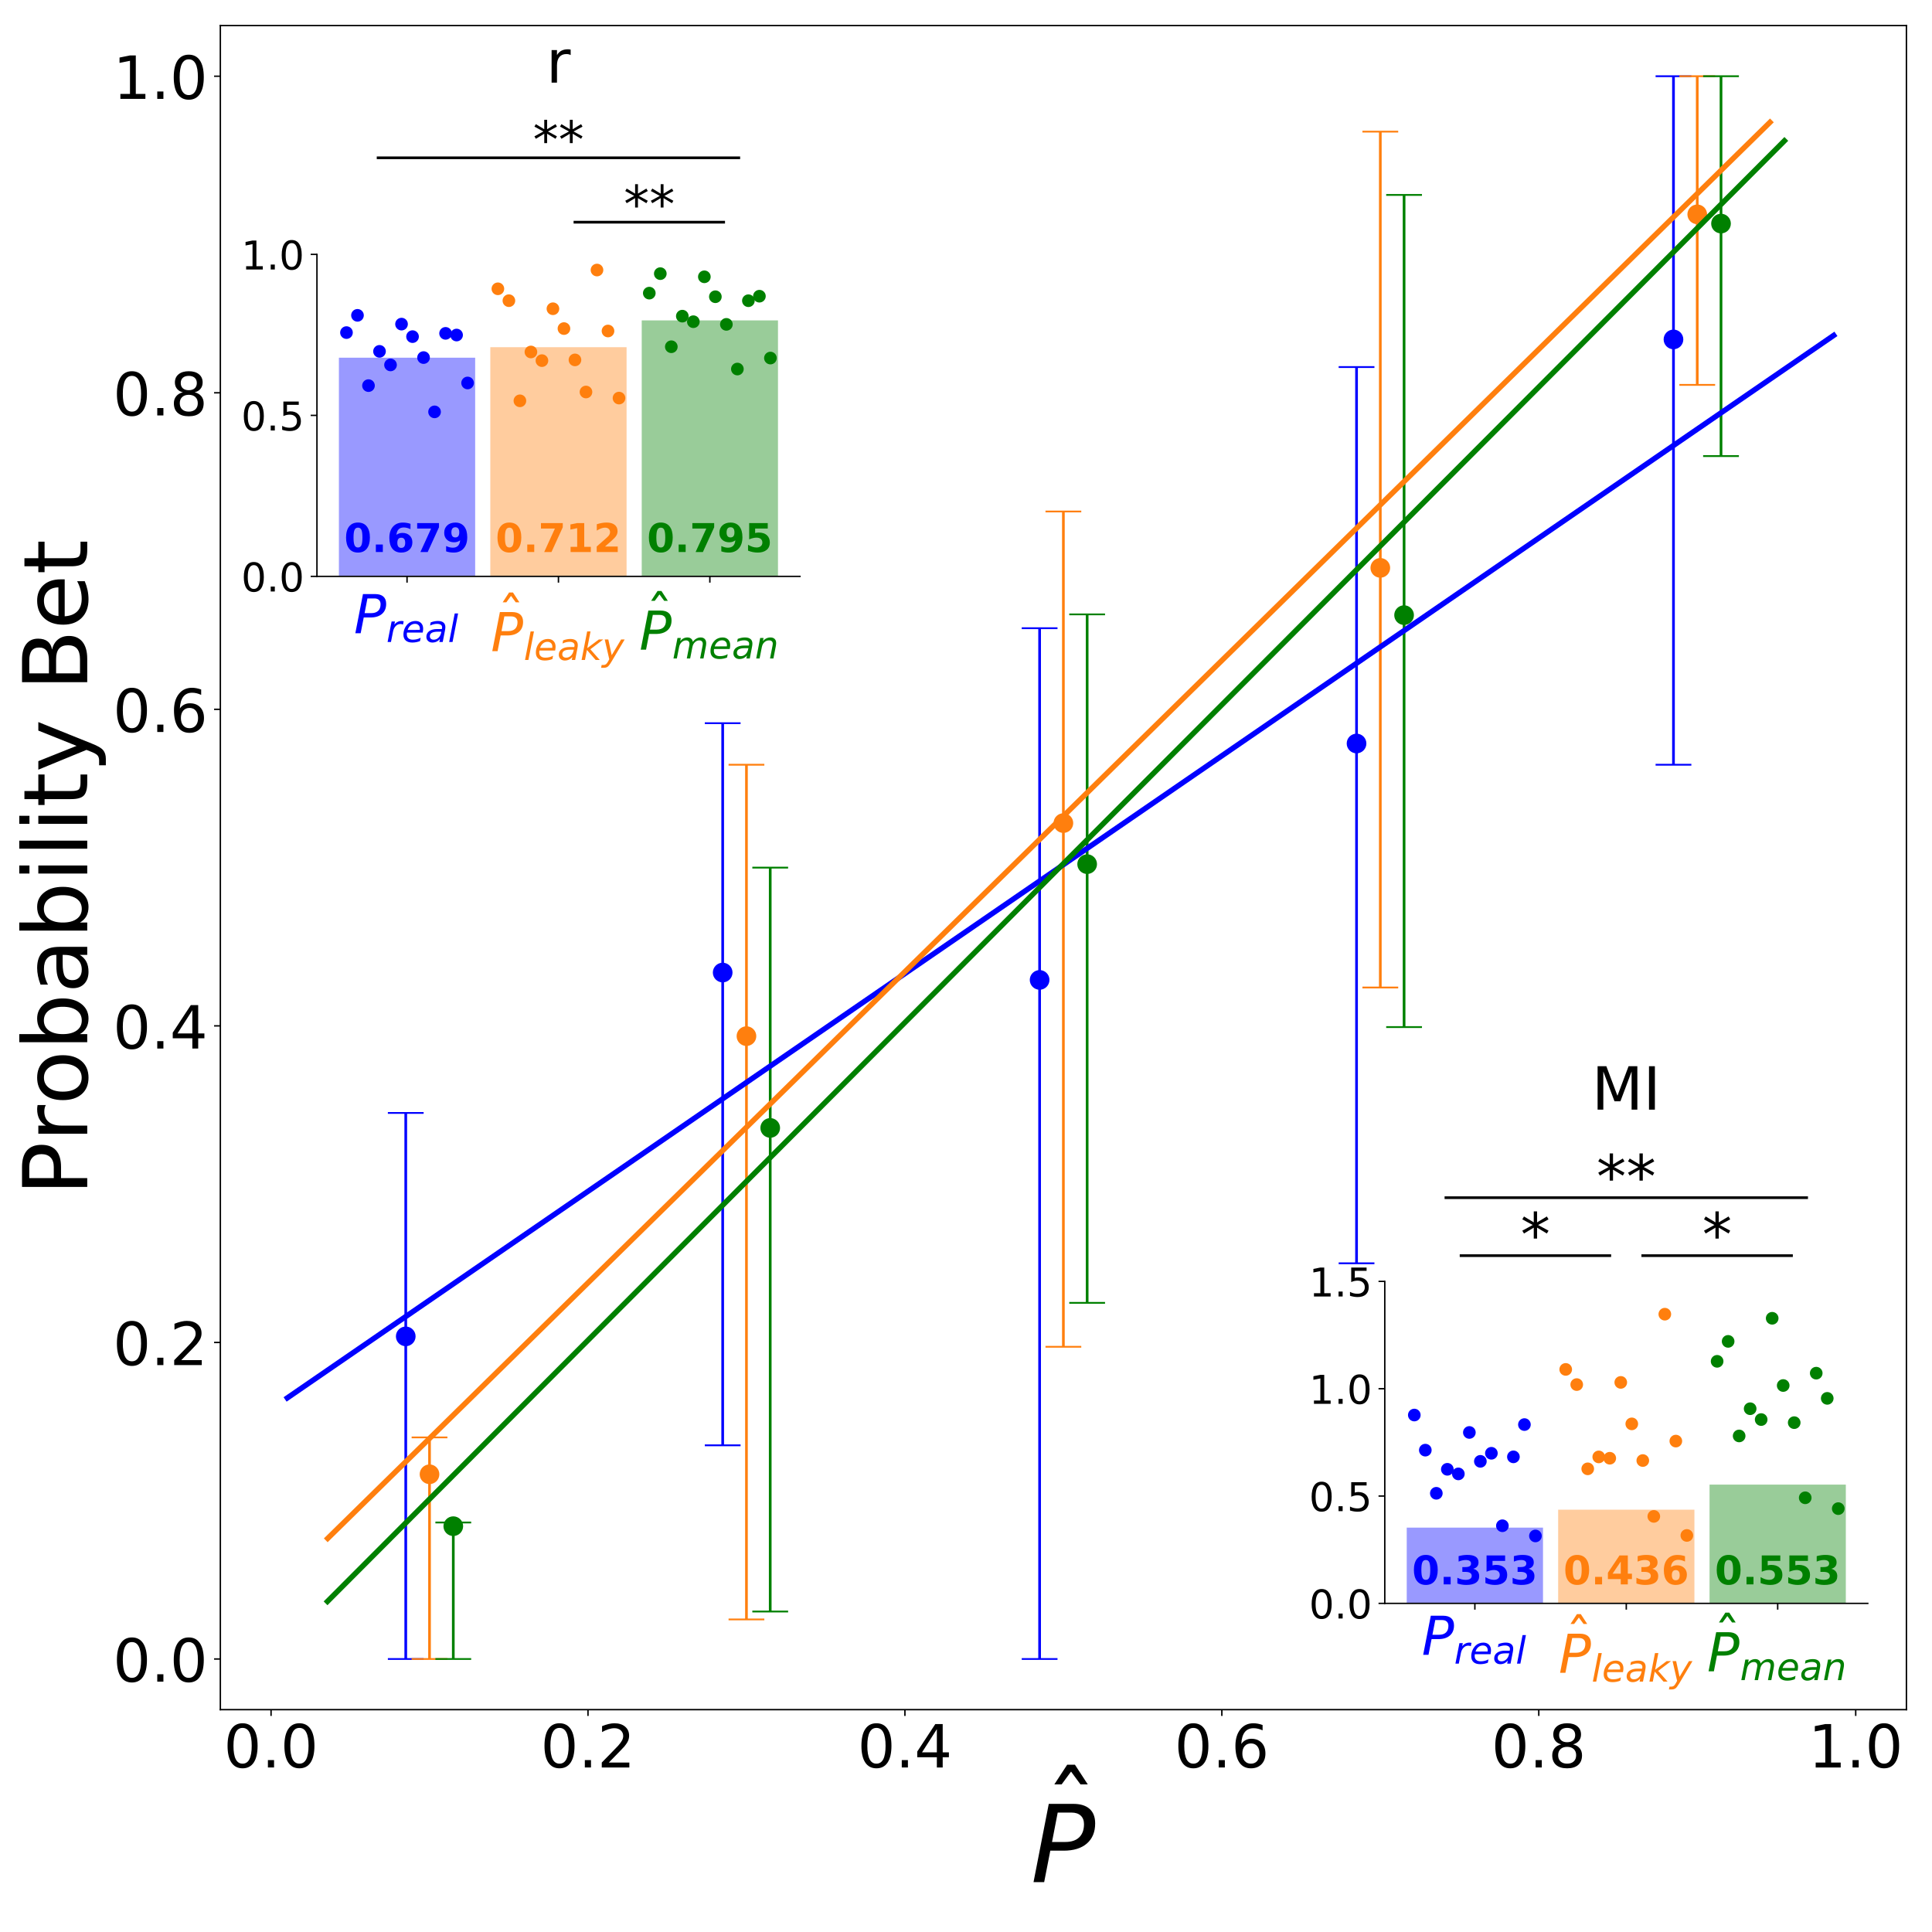 <?xml version="1.0" encoding="utf-8" standalone="no"?>
<!DOCTYPE svg PUBLIC "-//W3C//DTD SVG 1.1//EN"
  "http://www.w3.org/Graphics/SVG/1.1/DTD/svg11.dtd">
<!-- Created with matplotlib (https://matplotlib.org/) -->
<svg height="1080pt" version="1.1" viewBox="0 0 1080 1080" width="1080pt" xmlns="http://www.w3.org/2000/svg" xmlns:xlink="http://www.w3.org/1999/xlink">
 <defs>
  <style type="text/css">
*{stroke-linecap:butt;stroke-linejoin:round;}
  </style>
 </defs>
 <g id="figure_1">
  <g id="patch_1">
   <path d="M 0 1080 
L 1080 1080 
L 1080 0 
L 0 0 
z
" style="fill:#ffffff;"/>
  </g>
  <g id="axes_1">
   <g id="patch_2">
    <path d="M 123.175 955.7 
L 1065.7 955.7 
L 1065.7 14.3 
L 123.175 14.3 
z
" style="fill:#ffffff;"/>
   </g>
   <g id="PathCollection_1">
    <defs>
     <path d="M 0 5 
C 1.326 5 2.598 4.473 3.536 3.536 
C 4.473 2.598 5 1.326 5 0 
C 5 -1.326 4.473 -2.598 3.536 -3.536 
C 2.598 -4.473 1.326 -5 0 -5 
C -1.326 -5 -2.598 -4.473 -3.536 -3.536 
C -4.473 -2.598 -5 -1.326 -5 0 
C -5 1.326 -4.473 2.598 -3.536 3.536 
C -2.598 4.473 -1.326 5 0 5 
z
" id="m9317b485e4" style="stroke:#0000ff;"/>
    </defs>
    <g clip-path="url(#p98ff8bc75c)">
     <use style="fill:#0000ff;stroke:#0000ff;" x="226.817" xlink:href="#m9317b485e4" y="747.041"/>
    </g>
   </g>
   <g id="PathCollection_2">
    <g clip-path="url(#p98ff8bc75c)">
     <use style="fill:#0000ff;stroke:#0000ff;" x="403.984" xlink:href="#m9317b485e4" y="543.662"/>
    </g>
   </g>
   <g id="PathCollection_3">
    <g clip-path="url(#p98ff8bc75c)">
     <use style="fill:#0000ff;stroke:#0000ff;" x="581.15" xlink:href="#m9317b485e4" y="547.777"/>
    </g>
   </g>
   <g id="PathCollection_4">
    <g clip-path="url(#p98ff8bc75c)">
     <use style="fill:#0000ff;stroke:#0000ff;" x="758.316" xlink:href="#m9317b485e4" y="415.621"/>
    </g>
   </g>
   <g id="PathCollection_5">
    <g clip-path="url(#p98ff8bc75c)">
     <use style="fill:#0000ff;stroke:#0000ff;" x="935.483" xlink:href="#m9317b485e4" y="189.733"/>
    </g>
   </g>
   <g id="PathCollection_6">
    <defs>
     <path d="M 0 5 
C 1.326 5 2.598 4.473 3.536 3.536 
C 4.473 2.598 5 1.326 5 0 
C 5 -1.326 4.473 -2.598 3.536 -3.536 
C 2.598 -4.473 1.326 -5 0 -5 
C -1.326 -5 -2.598 -4.473 -3.536 -3.536 
C -4.473 -2.598 -5 -1.326 -5 0 
C -5 1.326 -4.473 2.598 -3.536 3.536 
C -2.598 4.473 -1.326 5 0 5 
z
" id="m4ffb440d0e" style="stroke:#ff7f0e;"/>
    </defs>
    <g clip-path="url(#p98ff8bc75c)">
     <use style="fill:#ff7f0e;stroke:#ff7f0e;" x="240.105" xlink:href="#m4ffb440d0e" y="824.128"/>
    </g>
   </g>
   <g id="PathCollection_7">
    <g clip-path="url(#p98ff8bc75c)">
     <use style="fill:#ff7f0e;stroke:#ff7f0e;" x="417.271" xlink:href="#m4ffb440d0e" y="579.206"/>
    </g>
   </g>
   <g id="PathCollection_8">
    <g clip-path="url(#p98ff8bc75c)">
     <use style="fill:#ff7f0e;stroke:#ff7f0e;" x="594.438" xlink:href="#m4ffb440d0e" y="460.108"/>
    </g>
   </g>
   <g id="PathCollection_9">
    <g clip-path="url(#p98ff8bc75c)">
     <use style="fill:#ff7f0e;stroke:#ff7f0e;" x="771.604" xlink:href="#m4ffb440d0e" y="317.444"/>
    </g>
   </g>
   <g id="PathCollection_10">
    <g clip-path="url(#p98ff8bc75c)">
     <use style="fill:#ff7f0e;stroke:#ff7f0e;" x="948.77" xlink:href="#m4ffb440d0e" y="119.82"/>
    </g>
   </g>
   <g id="PathCollection_11">
    <defs>
     <path d="M 0 5 
C 1.326 5 2.598 4.473 3.536 3.536 
C 4.473 2.598 5 1.326 5 0 
C 5 -1.326 4.473 -2.598 3.536 -3.536 
C 2.598 -4.473 1.326 -5 0 -5 
C -1.326 -5 -2.598 -4.473 -3.536 -3.536 
C -4.473 -2.598 -5 -1.326 -5 0 
C -5 1.326 -4.473 2.598 -3.536 3.536 
C -2.598 4.473 -1.326 5 0 5 
z
" id="mef8d4268e0" style="stroke:#008000;"/>
    </defs>
    <g clip-path="url(#p98ff8bc75c)">
     <use style="fill:#008000;stroke:#008000;" x="253.392" xlink:href="#mef8d4268e0" y="853.146"/>
    </g>
   </g>
   <g id="PathCollection_12">
    <g clip-path="url(#p98ff8bc75c)">
     <use style="fill:#008000;stroke:#008000;" x="430.559" xlink:href="#mef8d4268e0" y="630.515"/>
    </g>
   </g>
   <g id="PathCollection_13">
    <g clip-path="url(#p98ff8bc75c)">
     <use style="fill:#008000;stroke:#008000;" x="607.725" xlink:href="#mef8d4268e0" y="483.06"/>
    </g>
   </g>
   <g id="PathCollection_14">
    <g clip-path="url(#p98ff8bc75c)">
     <use style="fill:#008000;stroke:#008000;" x="784.891" xlink:href="#mef8d4268e0" y="343.863"/>
    </g>
   </g>
   <g id="PathCollection_15">
    <g clip-path="url(#p98ff8bc75c)">
     <use style="fill:#008000;stroke:#008000;" x="962.058" xlink:href="#mef8d4268e0" y="124.981"/>
    </g>
   </g>
   <g id="matplotlib.axis_1">
    <g id="xtick_1">
     <g id="line2d_1">
      <defs>
       <path d="M 0 0 
L 0 3.5 
" id="m07f8efb8df" style="stroke:#000000;stroke-width:0.8;"/>
      </defs>
      <g>
       <use style="stroke:#000000;stroke-width:0.8;" x="151.522" xlink:href="#m07f8efb8df" y="955.7"/>
      </g>
     </g>
     <g id="text_1">
      <!-- 0.0 -->
      <defs>
       <path d="M 31.781 66.406 
Q 24.172 66.406 20.328 58.906 
Q 16.5 51.422 16.5 36.375 
Q 16.5 21.391 20.328 13.891 
Q 24.172 6.391 31.781 6.391 
Q 39.453 6.391 43.281 13.891 
Q 47.125 21.391 47.125 36.375 
Q 47.125 51.422 43.281 58.906 
Q 39.453 66.406 31.781 66.406 
z
M 31.781 74.219 
Q 44.047 74.219 50.516 64.516 
Q 56.984 54.828 56.984 36.375 
Q 56.984 17.969 50.516 8.266 
Q 44.047 -1.422 31.781 -1.422 
Q 19.531 -1.422 13.062 8.266 
Q 6.594 17.969 6.594 36.375 
Q 6.594 54.828 13.062 64.516 
Q 19.531 74.219 31.781 74.219 
z
" id="DejaVuSans-48"/>
       <path d="M 10.688 12.406 
L 21 12.406 
L 21 0 
L 10.688 0 
z
" id="DejaVuSans-46"/>
      </defs>
      <g transform="translate(125.016 988.028)scale(0.333 -0.333)">
       <use xlink:href="#DejaVuSans-48"/>
       <use x="63.623" xlink:href="#DejaVuSans-46"/>
       <use x="95.41" xlink:href="#DejaVuSans-48"/>
      </g>
     </g>
    </g>
    <g id="xtick_2">
     <g id="line2d_2">
      <g>
       <use style="stroke:#000000;stroke-width:0.8;" x="328.688" xlink:href="#m07f8efb8df" y="955.7"/>
      </g>
     </g>
     <g id="text_2">
      <!-- 0.2 -->
      <defs>
       <path d="M 19.188 8.297 
L 53.609 8.297 
L 53.609 0 
L 7.328 0 
L 7.328 8.297 
Q 12.938 14.109 22.625 23.891 
Q 32.328 33.688 34.812 36.531 
Q 39.547 41.844 41.422 45.531 
Q 43.312 49.219 43.312 52.781 
Q 43.312 58.594 39.234 62.25 
Q 35.156 65.922 28.609 65.922 
Q 23.969 65.922 18.812 64.312 
Q 13.672 62.703 7.812 59.422 
L 7.812 69.391 
Q 13.766 71.781 18.938 73 
Q 24.125 74.219 28.422 74.219 
Q 39.75 74.219 46.484 68.547 
Q 53.219 62.891 53.219 53.422 
Q 53.219 48.922 51.531 44.891 
Q 49.859 40.875 45.406 35.406 
Q 44.188 33.984 37.641 27.219 
Q 31.109 20.453 19.188 8.297 
z
" id="DejaVuSans-50"/>
      </defs>
      <g transform="translate(302.183 988.028)scale(0.333 -0.333)">
       <use xlink:href="#DejaVuSans-48"/>
       <use x="63.623" xlink:href="#DejaVuSans-46"/>
       <use x="95.41" xlink:href="#DejaVuSans-50"/>
      </g>
     </g>
    </g>
    <g id="xtick_3">
     <g id="line2d_3">
      <g>
       <use style="stroke:#000000;stroke-width:0.8;" x="505.854" xlink:href="#m07f8efb8df" y="955.7"/>
      </g>
     </g>
     <g id="text_3">
      <!-- 0.4 -->
      <defs>
       <path d="M 37.797 64.312 
L 12.891 25.391 
L 37.797 25.391 
z
M 35.203 72.906 
L 47.609 72.906 
L 47.609 25.391 
L 58.016 25.391 
L 58.016 17.188 
L 47.609 17.188 
L 47.609 0 
L 37.797 0 
L 37.797 17.188 
L 4.891 17.188 
L 4.891 26.703 
z
" id="DejaVuSans-52"/>
      </defs>
      <g transform="translate(479.349 988.028)scale(0.333 -0.333)">
       <use xlink:href="#DejaVuSans-48"/>
       <use x="63.623" xlink:href="#DejaVuSans-46"/>
       <use x="95.41" xlink:href="#DejaVuSans-52"/>
      </g>
     </g>
    </g>
    <g id="xtick_4">
     <g id="line2d_4">
      <g>
       <use style="stroke:#000000;stroke-width:0.8;" x="683.021" xlink:href="#m07f8efb8df" y="955.7"/>
      </g>
     </g>
     <g id="text_4">
      <!-- 0.6 -->
      <defs>
       <path d="M 33.016 40.375 
Q 26.375 40.375 22.484 35.828 
Q 18.609 31.297 18.609 23.391 
Q 18.609 15.531 22.484 10.953 
Q 26.375 6.391 33.016 6.391 
Q 39.656 6.391 43.531 10.953 
Q 47.406 15.531 47.406 23.391 
Q 47.406 31.297 43.531 35.828 
Q 39.656 40.375 33.016 40.375 
z
M 52.594 71.297 
L 52.594 62.312 
Q 48.875 64.062 45.094 64.984 
Q 41.312 65.922 37.594 65.922 
Q 27.828 65.922 22.672 59.328 
Q 17.531 52.734 16.797 39.406 
Q 19.672 43.656 24.016 45.922 
Q 28.375 48.188 33.594 48.188 
Q 44.578 48.188 50.953 41.516 
Q 57.328 34.859 57.328 23.391 
Q 57.328 12.156 50.688 5.359 
Q 44.047 -1.422 33.016 -1.422 
Q 20.359 -1.422 13.672 8.266 
Q 6.984 17.969 6.984 36.375 
Q 6.984 53.656 15.188 63.938 
Q 23.391 74.219 37.203 74.219 
Q 40.922 74.219 44.703 73.484 
Q 48.484 72.75 52.594 71.297 
z
" id="DejaVuSans-54"/>
      </defs>
      <g transform="translate(656.515 988.028)scale(0.333 -0.333)">
       <use xlink:href="#DejaVuSans-48"/>
       <use x="63.623" xlink:href="#DejaVuSans-46"/>
       <use x="95.41" xlink:href="#DejaVuSans-54"/>
      </g>
     </g>
    </g>
    <g id="xtick_5">
     <g id="line2d_5">
      <g>
       <use style="stroke:#000000;stroke-width:0.8;" x="860.187" xlink:href="#m07f8efb8df" y="955.7"/>
      </g>
     </g>
     <g id="text_5">
      <!-- 0.8 -->
      <defs>
       <path d="M 31.781 34.625 
Q 24.75 34.625 20.719 30.859 
Q 16.703 27.094 16.703 20.516 
Q 16.703 13.922 20.719 10.156 
Q 24.75 6.391 31.781 6.391 
Q 38.812 6.391 42.859 10.172 
Q 46.922 13.969 46.922 20.516 
Q 46.922 27.094 42.891 30.859 
Q 38.875 34.625 31.781 34.625 
z
M 21.922 38.812 
Q 15.578 40.375 12.031 44.719 
Q 8.5 49.078 8.5 55.328 
Q 8.5 64.062 14.719 69.141 
Q 20.953 74.219 31.781 74.219 
Q 42.672 74.219 48.875 69.141 
Q 55.078 64.062 55.078 55.328 
Q 55.078 49.078 51.531 44.719 
Q 48 40.375 41.703 38.812 
Q 48.828 37.156 52.797 32.312 
Q 56.781 27.484 56.781 20.516 
Q 56.781 9.906 50.312 4.234 
Q 43.844 -1.422 31.781 -1.422 
Q 19.734 -1.422 13.25 4.234 
Q 6.781 9.906 6.781 20.516 
Q 6.781 27.484 10.781 32.312 
Q 14.797 37.156 21.922 38.812 
z
M 18.312 54.391 
Q 18.312 48.734 21.844 45.562 
Q 25.391 42.391 31.781 42.391 
Q 38.141 42.391 41.719 45.562 
Q 45.312 48.734 45.312 54.391 
Q 45.312 60.062 41.719 63.234 
Q 38.141 66.406 31.781 66.406 
Q 25.391 66.406 21.844 63.234 
Q 18.312 60.062 18.312 54.391 
z
" id="DejaVuSans-56"/>
      </defs>
      <g transform="translate(833.682 988.028)scale(0.333 -0.333)">
       <use xlink:href="#DejaVuSans-48"/>
       <use x="63.623" xlink:href="#DejaVuSans-46"/>
       <use x="95.41" xlink:href="#DejaVuSans-56"/>
      </g>
     </g>
    </g>
    <g id="xtick_6">
     <g id="line2d_6">
      <g>
       <use style="stroke:#000000;stroke-width:0.8;" x="1037.353" xlink:href="#m07f8efb8df" y="955.7"/>
      </g>
     </g>
     <g id="text_6">
      <!-- 1.0 -->
      <defs>
       <path d="M 12.406 8.297 
L 28.516 8.297 
L 28.516 63.922 
L 10.984 60.406 
L 10.984 69.391 
L 28.422 72.906 
L 38.281 72.906 
L 38.281 8.297 
L 54.391 8.297 
L 54.391 0 
L 12.406 0 
z
" id="DejaVuSans-49"/>
      </defs>
      <g transform="translate(1010.848 988.028)scale(0.333 -0.333)">
       <use xlink:href="#DejaVuSans-49"/>
       <use x="63.623" xlink:href="#DejaVuSans-46"/>
       <use x="95.41" xlink:href="#DejaVuSans-48"/>
      </g>
     </g>
    </g>
    <g id="text_7">
     <!-- $\hat{P}$ -->
     <defs>
      <path d="M -28.609 79.984 
L -21.391 79.984 
L -9.422 61.625 
L -16.219 61.625 
L -25 73.578 
L -33.797 61.625 
L -40.578 61.625 
z
M -25 56 
z
" id="DejaVuSans-770"/>
      <path d="M 16.891 72.906 
L 39.703 72.906 
Q 49.656 72.906 54.875 68.266 
Q 60.109 63.625 60.109 54.688 
Q 60.109 42.672 52.391 35.984 
Q 44.672 29.297 30.719 29.297 
L 18.312 29.297 
L 12.594 0 
L 2.688 0 
z
M 25.203 64.797 
L 19.922 37.406 
L 32.328 37.406 
Q 40.719 37.406 45.203 41.703 
Q 49.703 46 49.703 54 
Q 49.703 59.125 46.656 61.953 
Q 43.609 64.797 38.094 64.797 
z
" id="DejaVuSans-Oblique-80"/>
     </defs>
     <g transform="translate(576.138 1052.482)scale(0.6 -0.6)">
      <use transform="translate(62.654 30.016)" xlink:href="#DejaVuSans-770"/>
      <use transform="translate(0 0.609)" xlink:href="#DejaVuSans-Oblique-80"/>
     </g>
    </g>
   </g>
   <g id="matplotlib.axis_2">
    <g id="ytick_1">
     <g id="line2d_7">
      <defs>
       <path d="M 0 0 
L -3.5 0 
" id="m82f24061f9" style="stroke:#000000;stroke-width:0.8;"/>
      </defs>
      <g>
       <use style="stroke:#000000;stroke-width:0.8;" x="123.175" xlink:href="#m82f24061f9" y="927.387"/>
      </g>
     </g>
     <g id="text_8">
      <!-- 0.0 -->
      <g transform="translate(63.165 940.051)scale(0.333 -0.333)">
       <use xlink:href="#DejaVuSans-48"/>
       <use x="63.623" xlink:href="#DejaVuSans-46"/>
       <use x="95.41" xlink:href="#DejaVuSans-48"/>
      </g>
     </g>
    </g>
    <g id="ytick_2">
     <g id="line2d_8">
      <g>
       <use style="stroke:#000000;stroke-width:0.8;" x="123.175" xlink:href="#m82f24061f9" y="750.432"/>
      </g>
     </g>
     <g id="text_9">
      <!-- 0.2 -->
      <g transform="translate(63.165 763.096)scale(0.333 -0.333)">
       <use xlink:href="#DejaVuSans-48"/>
       <use x="63.623" xlink:href="#DejaVuSans-46"/>
       <use x="95.41" xlink:href="#DejaVuSans-50"/>
      </g>
     </g>
    </g>
    <g id="ytick_3">
     <g id="line2d_9">
      <g>
       <use style="stroke:#000000;stroke-width:0.8;" x="123.175" xlink:href="#m82f24061f9" y="573.477"/>
      </g>
     </g>
     <g id="text_10">
      <!-- 0.4 -->
      <g transform="translate(63.165 586.142)scale(0.333 -0.333)">
       <use xlink:href="#DejaVuSans-48"/>
       <use x="63.623" xlink:href="#DejaVuSans-46"/>
       <use x="95.41" xlink:href="#DejaVuSans-52"/>
      </g>
     </g>
    </g>
    <g id="ytick_4">
     <g id="line2d_10">
      <g>
       <use style="stroke:#000000;stroke-width:0.8;" x="123.175" xlink:href="#m82f24061f9" y="396.523"/>
      </g>
     </g>
     <g id="text_11">
      <!-- 0.6 -->
      <g transform="translate(63.165 409.187)scale(0.333 -0.333)">
       <use xlink:href="#DejaVuSans-48"/>
       <use x="63.623" xlink:href="#DejaVuSans-46"/>
       <use x="95.41" xlink:href="#DejaVuSans-54"/>
      </g>
     </g>
    </g>
    <g id="ytick_5">
     <g id="line2d_11">
      <g>
       <use style="stroke:#000000;stroke-width:0.8;" x="123.175" xlink:href="#m82f24061f9" y="219.568"/>
      </g>
     </g>
     <g id="text_12">
      <!-- 0.8 -->
      <g transform="translate(63.165 232.232)scale(0.333 -0.333)">
       <use xlink:href="#DejaVuSans-48"/>
       <use x="63.623" xlink:href="#DejaVuSans-46"/>
       <use x="95.41" xlink:href="#DejaVuSans-56"/>
      </g>
     </g>
    </g>
    <g id="ytick_6">
     <g id="line2d_12">
      <g>
       <use style="stroke:#000000;stroke-width:0.8;" x="123.175" xlink:href="#m82f24061f9" y="42.613"/>
      </g>
     </g>
     <g id="text_13">
      <!-- 1.0 -->
      <g transform="translate(63.165 55.277)scale(0.333 -0.333)">
       <use xlink:href="#DejaVuSans-49"/>
       <use x="63.623" xlink:href="#DejaVuSans-46"/>
       <use x="95.41" xlink:href="#DejaVuSans-48"/>
      </g>
     </g>
    </g>
    <g id="text_14">
     <!-- Probability Bet -->
     <defs>
      <path d="M 19.672 64.797 
L 19.672 37.406 
L 32.078 37.406 
Q 38.969 37.406 42.719 40.969 
Q 46.484 44.531 46.484 51.125 
Q 46.484 57.672 42.719 61.234 
Q 38.969 64.797 32.078 64.797 
z
M 9.812 72.906 
L 32.078 72.906 
Q 44.344 72.906 50.609 67.359 
Q 56.891 61.812 56.891 51.125 
Q 56.891 40.328 50.609 34.812 
Q 44.344 29.297 32.078 29.297 
L 19.672 29.297 
L 19.672 0 
L 9.812 0 
z
" id="DejaVuSans-80"/>
      <path d="M 41.109 46.297 
Q 39.594 47.172 37.812 47.578 
Q 36.031 48 33.891 48 
Q 26.266 48 22.188 43.047 
Q 18.109 38.094 18.109 28.812 
L 18.109 0 
L 9.078 0 
L 9.078 54.688 
L 18.109 54.688 
L 18.109 46.188 
Q 20.953 51.172 25.484 53.578 
Q 30.031 56 36.531 56 
Q 37.453 56 38.578 55.875 
Q 39.703 55.766 41.062 55.516 
z
" id="DejaVuSans-114"/>
      <path d="M 30.609 48.391 
Q 23.391 48.391 19.188 42.75 
Q 14.984 37.109 14.984 27.297 
Q 14.984 17.484 19.156 11.844 
Q 23.344 6.203 30.609 6.203 
Q 37.797 6.203 41.984 11.859 
Q 46.188 17.531 46.188 27.297 
Q 46.188 37.016 41.984 42.703 
Q 37.797 48.391 30.609 48.391 
z
M 30.609 56 
Q 42.328 56 49.016 48.375 
Q 55.719 40.766 55.719 27.297 
Q 55.719 13.875 49.016 6.219 
Q 42.328 -1.422 30.609 -1.422 
Q 18.844 -1.422 12.172 6.219 
Q 5.516 13.875 5.516 27.297 
Q 5.516 40.766 12.172 48.375 
Q 18.844 56 30.609 56 
z
" id="DejaVuSans-111"/>
      <path d="M 48.688 27.297 
Q 48.688 37.203 44.609 42.844 
Q 40.531 48.484 33.406 48.484 
Q 26.266 48.484 22.188 42.844 
Q 18.109 37.203 18.109 27.297 
Q 18.109 17.391 22.188 11.75 
Q 26.266 6.109 33.406 6.109 
Q 40.531 6.109 44.609 11.75 
Q 48.688 17.391 48.688 27.297 
z
M 18.109 46.391 
Q 20.953 51.266 25.266 53.625 
Q 29.594 56 35.594 56 
Q 45.562 56 51.781 48.094 
Q 58.016 40.188 58.016 27.297 
Q 58.016 14.406 51.781 6.484 
Q 45.562 -1.422 35.594 -1.422 
Q 29.594 -1.422 25.266 0.953 
Q 20.953 3.328 18.109 8.203 
L 18.109 0 
L 9.078 0 
L 9.078 75.984 
L 18.109 75.984 
z
" id="DejaVuSans-98"/>
      <path d="M 34.281 27.484 
Q 23.391 27.484 19.188 25 
Q 14.984 22.516 14.984 16.5 
Q 14.984 11.719 18.141 8.906 
Q 21.297 6.109 26.703 6.109 
Q 34.188 6.109 38.703 11.406 
Q 43.219 16.703 43.219 25.484 
L 43.219 27.484 
z
M 52.203 31.203 
L 52.203 0 
L 43.219 0 
L 43.219 8.297 
Q 40.141 3.328 35.547 0.953 
Q 30.953 -1.422 24.312 -1.422 
Q 15.922 -1.422 10.953 3.297 
Q 6 8.016 6 15.922 
Q 6 25.141 12.172 29.828 
Q 18.359 34.516 30.609 34.516 
L 43.219 34.516 
L 43.219 35.406 
Q 43.219 41.609 39.141 45 
Q 35.062 48.391 27.688 48.391 
Q 23 48.391 18.547 47.266 
Q 14.109 46.141 10.016 43.891 
L 10.016 52.203 
Q 14.938 54.109 19.578 55.047 
Q 24.219 56 28.609 56 
Q 40.484 56 46.344 49.844 
Q 52.203 43.703 52.203 31.203 
z
" id="DejaVuSans-97"/>
      <path d="M 9.422 54.688 
L 18.406 54.688 
L 18.406 0 
L 9.422 0 
z
M 9.422 75.984 
L 18.406 75.984 
L 18.406 64.594 
L 9.422 64.594 
z
" id="DejaVuSans-105"/>
      <path d="M 9.422 75.984 
L 18.406 75.984 
L 18.406 0 
L 9.422 0 
z
" id="DejaVuSans-108"/>
      <path d="M 18.312 70.219 
L 18.312 54.688 
L 36.812 54.688 
L 36.812 47.703 
L 18.312 47.703 
L 18.312 18.016 
Q 18.312 11.328 20.141 9.422 
Q 21.969 7.516 27.594 7.516 
L 36.812 7.516 
L 36.812 0 
L 27.594 0 
Q 17.188 0 13.234 3.875 
Q 9.281 7.766 9.281 18.016 
L 9.281 47.703 
L 2.688 47.703 
L 2.688 54.688 
L 9.281 54.688 
L 9.281 70.219 
z
" id="DejaVuSans-116"/>
      <path d="M 32.172 -5.078 
Q 28.375 -14.844 24.75 -17.812 
Q 21.141 -20.797 15.094 -20.797 
L 7.906 -20.797 
L 7.906 -13.281 
L 13.188 -13.281 
Q 16.891 -13.281 18.938 -11.516 
Q 21 -9.766 23.484 -3.219 
L 25.094 0.875 
L 2.984 54.688 
L 12.5 54.688 
L 29.594 11.922 
L 46.688 54.688 
L 56.203 54.688 
z
" id="DejaVuSans-121"/>
      <path id="DejaVuSans-32"/>
      <path d="M 19.672 34.812 
L 19.672 8.109 
L 35.5 8.109 
Q 43.453 8.109 47.281 11.406 
Q 51.125 14.703 51.125 21.484 
Q 51.125 28.328 47.281 31.562 
Q 43.453 34.812 35.5 34.812 
z
M 19.672 64.797 
L 19.672 42.828 
L 34.281 42.828 
Q 41.5 42.828 45.031 45.531 
Q 48.578 48.25 48.578 53.812 
Q 48.578 59.328 45.031 62.062 
Q 41.5 64.797 34.281 64.797 
z
M 9.812 72.906 
L 35.016 72.906 
Q 46.297 72.906 52.391 68.219 
Q 58.5 63.531 58.5 54.891 
Q 58.5 48.188 55.375 44.234 
Q 52.25 40.281 46.188 39.312 
Q 53.469 37.75 57.5 32.781 
Q 61.531 27.828 61.531 20.406 
Q 61.531 10.641 54.891 5.312 
Q 48.25 0 35.984 0 
L 9.812 0 
z
" id="DejaVuSans-66"/>
      <path d="M 56.203 29.594 
L 56.203 25.203 
L 14.891 25.203 
Q 15.484 15.922 20.484 11.062 
Q 25.484 6.203 34.422 6.203 
Q 39.594 6.203 44.453 7.469 
Q 49.312 8.734 54.109 11.281 
L 54.109 2.781 
Q 49.266 0.734 44.188 -0.344 
Q 39.109 -1.422 33.891 -1.422 
Q 20.797 -1.422 13.156 6.188 
Q 5.516 13.812 5.516 26.812 
Q 5.516 40.234 12.766 48.109 
Q 20.016 56 32.328 56 
Q 43.359 56 49.781 48.891 
Q 56.203 41.797 56.203 29.594 
z
M 47.219 32.234 
Q 47.125 39.594 43.094 43.984 
Q 39.062 48.391 32.422 48.391 
Q 24.906 48.391 20.391 44.141 
Q 15.875 39.891 15.188 32.172 
z
" id="DejaVuSans-101"/>
     </defs>
     <g transform="translate(48.766 668.414)rotate(-90)scale(0.5 -0.5)">
      <use xlink:href="#DejaVuSans-80"/>
      <use x="60.287" xlink:href="#DejaVuSans-114"/>
      <use x="101.369" xlink:href="#DejaVuSans-111"/>
      <use x="162.551" xlink:href="#DejaVuSans-98"/>
      <use x="226.027" xlink:href="#DejaVuSans-97"/>
      <use x="287.307" xlink:href="#DejaVuSans-98"/>
      <use x="350.783" xlink:href="#DejaVuSans-105"/>
      <use x="378.566" xlink:href="#DejaVuSans-108"/>
      <use x="406.35" xlink:href="#DejaVuSans-105"/>
      <use x="434.133" xlink:href="#DejaVuSans-116"/>
      <use x="473.342" xlink:href="#DejaVuSans-121"/>
      <use x="532.521" xlink:href="#DejaVuSans-32"/>
      <use x="564.309" xlink:href="#DejaVuSans-66"/>
      <use x="632.912" xlink:href="#DejaVuSans-101"/>
      <use x="694.436" xlink:href="#DejaVuSans-116"/>
     </g>
    </g>
   </g>
   <g id="LineCollection_1">
    <path clip-path="url(#p98ff8bc75c)" d="M 226.817 927.387 
L 226.817 622.14 
" style="fill:none;stroke:#0000ff;stroke-width:1.5;"/>
   </g>
   <g id="LineCollection_2">
    <path clip-path="url(#p98ff8bc75c)" d="M 403.984 807.943 
L 403.984 404.264 
" style="fill:none;stroke:#0000ff;stroke-width:1.5;"/>
   </g>
   <g id="LineCollection_3">
    <path clip-path="url(#p98ff8bc75c)" d="M 581.15 927.387 
L 581.15 351.178 
" style="fill:none;stroke:#0000ff;stroke-width:1.5;"/>
   </g>
   <g id="LineCollection_4">
    <path clip-path="url(#p98ff8bc75c)" d="M 758.316 706.194 
L 758.316 205.19 
" style="fill:none;stroke:#0000ff;stroke-width:1.5;"/>
   </g>
   <g id="LineCollection_5">
    <path clip-path="url(#p98ff8bc75c)" d="M 935.483 427.49 
L 935.483 42.613 
" style="fill:none;stroke:#0000ff;stroke-width:1.5;"/>
   </g>
   <g id="LineCollection_6">
    <path clip-path="url(#p98ff8bc75c)" d="M 240.105 927.387 
L 240.105 803.519 
" style="fill:none;stroke:#ff7f0e;stroke-width:1.5;"/>
   </g>
   <g id="LineCollection_7">
    <path clip-path="url(#p98ff8bc75c)" d="M 417.271 905.268 
L 417.271 427.49 
" style="fill:none;stroke:#ff7f0e;stroke-width:1.5;"/>
   </g>
   <g id="LineCollection_8">
    <path clip-path="url(#p98ff8bc75c)" d="M 594.438 752.865 
L 594.438 285.926 
" style="fill:none;stroke:#ff7f0e;stroke-width:1.5;"/>
   </g>
   <g id="LineCollection_9">
    <path clip-path="url(#p98ff8bc75c)" d="M 771.604 552.022 
L 771.604 73.58 
" style="fill:none;stroke:#ff7f0e;stroke-width:1.5;"/>
   </g>
   <g id="LineCollection_10">
    <path clip-path="url(#p98ff8bc75c)" d="M 948.77 215.144 
L 948.77 42.613 
" style="fill:none;stroke:#ff7f0e;stroke-width:1.5;"/>
   </g>
   <g id="LineCollection_11">
    <path clip-path="url(#p98ff8bc75c)" d="M 253.392 927.387 
L 253.392 851.075 
" style="fill:none;stroke:#008000;stroke-width:1.5;"/>
   </g>
   <g id="LineCollection_12">
    <path clip-path="url(#p98ff8bc75c)" d="M 430.559 900.844 
L 430.559 485 
" style="fill:none;stroke:#008000;stroke-width:1.5;"/>
   </g>
   <g id="LineCollection_13">
    <path clip-path="url(#p98ff8bc75c)" d="M 607.725 728.313 
L 607.725 343.436 
" style="fill:none;stroke:#008000;stroke-width:1.5;"/>
   </g>
   <g id="LineCollection_14">
    <path clip-path="url(#p98ff8bc75c)" d="M 784.891 574.141 
L 784.891 108.971 
" style="fill:none;stroke:#008000;stroke-width:1.5;"/>
   </g>
   <g id="LineCollection_15">
    <path clip-path="url(#p98ff8bc75c)" d="M 962.058 254.959 
L 962.058 42.613 
" style="fill:none;stroke:#008000;stroke-width:1.5;"/>
   </g>
   <g id="line2d_13">
    <defs>
     <path d="M 10 0 
L -10 -0 
" id="m78d56e4e82" style="stroke:#0000ff;"/>
    </defs>
    <g clip-path="url(#p98ff8bc75c)">
     <use style="fill:#0000ff;stroke:#0000ff;" x="226.817" xlink:href="#m78d56e4e82" y="927.387"/>
    </g>
   </g>
   <g id="line2d_14">
    <g clip-path="url(#p98ff8bc75c)">
     <use style="fill:#0000ff;stroke:#0000ff;" x="226.817" xlink:href="#m78d56e4e82" y="622.14"/>
    </g>
   </g>
   <g id="line2d_15">
    <g clip-path="url(#p98ff8bc75c)">
     <use style="fill:#0000ff;stroke:#0000ff;" x="403.984" xlink:href="#m78d56e4e82" y="807.943"/>
    </g>
   </g>
   <g id="line2d_16">
    <g clip-path="url(#p98ff8bc75c)">
     <use style="fill:#0000ff;stroke:#0000ff;" x="403.984" xlink:href="#m78d56e4e82" y="404.264"/>
    </g>
   </g>
   <g id="line2d_17">
    <g clip-path="url(#p98ff8bc75c)">
     <use style="fill:#0000ff;stroke:#0000ff;" x="581.15" xlink:href="#m78d56e4e82" y="927.387"/>
    </g>
   </g>
   <g id="line2d_18">
    <g clip-path="url(#p98ff8bc75c)">
     <use style="fill:#0000ff;stroke:#0000ff;" x="581.15" xlink:href="#m78d56e4e82" y="351.178"/>
    </g>
   </g>
   <g id="line2d_19">
    <g clip-path="url(#p98ff8bc75c)">
     <use style="fill:#0000ff;stroke:#0000ff;" x="758.316" xlink:href="#m78d56e4e82" y="706.194"/>
    </g>
   </g>
   <g id="line2d_20">
    <g clip-path="url(#p98ff8bc75c)">
     <use style="fill:#0000ff;stroke:#0000ff;" x="758.316" xlink:href="#m78d56e4e82" y="205.19"/>
    </g>
   </g>
   <g id="line2d_21">
    <g clip-path="url(#p98ff8bc75c)">
     <use style="fill:#0000ff;stroke:#0000ff;" x="935.483" xlink:href="#m78d56e4e82" y="427.49"/>
    </g>
   </g>
   <g id="line2d_22">
    <g clip-path="url(#p98ff8bc75c)">
     <use style="fill:#0000ff;stroke:#0000ff;" x="935.483" xlink:href="#m78d56e4e82" y="42.613"/>
    </g>
   </g>
   <g id="line2d_23">
    <path clip-path="url(#p98ff8bc75c)" d="M 160.601 781.448 
L 169.333 775.449 
L 178.065 769.449 
L 186.797 763.449 
L 195.529 757.45 
L 204.261 751.45 
L 212.993 745.45 
L 221.725 739.451 
L 230.457 733.451 
L 239.189 727.451 
L 247.921 721.452 
L 256.652 715.452 
L 265.384 709.452 
L 274.116 703.453 
L 282.848 697.453 
L 291.58 691.453 
L 300.312 685.454 
L 309.044 679.454 
L 317.776 673.454 
L 326.508 667.455 
L 335.24 661.455 
L 343.972 655.455 
L 352.704 649.455 
L 361.436 643.456 
L 370.167 637.456 
L 378.899 631.456 
L 387.631 625.457 
L 396.363 619.457 
L 405.095 613.457 
L 413.827 607.458 
L 422.559 601.458 
L 431.291 595.458 
L 440.023 589.459 
L 448.755 583.459 
L 457.487 577.459 
L 466.219 571.46 
L 474.951 565.46 
L 483.683 559.46 
L 492.414 553.461 
L 501.146 547.461 
L 509.878 541.461 
L 518.61 535.462 
L 527.342 529.462 
L 536.074 523.462 
L 544.806 517.463 
L 553.538 511.463 
L 562.27 505.463 
L 571.002 499.464 
L 579.734 493.464 
L 588.466 487.464 
L 597.198 481.465 
L 605.929 475.465 
L 614.661 469.465 
L 623.393 463.465 
L 632.125 457.466 
L 640.857 451.466 
L 649.589 445.466 
L 658.321 439.467 
L 667.053 433.467 
L 675.785 427.467 
L 684.517 421.468 
L 693.249 415.468 
L 701.981 409.468 
L 710.713 403.469 
L 719.444 397.469 
L 728.176 391.469 
L 736.908 385.47 
L 745.64 379.47 
L 754.372 373.47 
L 763.104 367.471 
L 771.836 361.471 
L 780.568 355.471 
L 789.3 349.472 
L 798.032 343.472 
L 806.764 337.472 
L 815.496 331.473 
L 824.228 325.473 
L 832.96 319.473 
L 841.691 313.474 
L 850.423 307.474 
L 859.155 301.474 
L 867.887 295.475 
L 876.619 289.475 
L 885.351 283.475 
L 894.083 277.475 
L 902.815 271.476 
L 911.547 265.476 
L 920.279 259.476 
L 929.011 253.477 
L 937.743 247.477 
L 946.475 241.477 
L 955.206 235.478 
L 963.938 229.478 
L 972.67 223.478 
L 981.402 217.479 
L 990.134 211.479 
L 998.866 205.479 
L 1007.598 199.48 
L 1016.33 193.48 
L 1025.062 187.48 
" style="fill:none;stroke:#0000ff;stroke-linecap:square;stroke-width:3;"/>
   </g>
   <g id="line2d_24">
    <defs>
     <path d="M 10 0 
L -10 -0 
" id="m805279123e" style="stroke:#ff7f0e;"/>
    </defs>
    <g clip-path="url(#p98ff8bc75c)">
     <use style="fill:#ff7f0e;stroke:#ff7f0e;" x="240.105" xlink:href="#m805279123e" y="927.387"/>
    </g>
   </g>
   <g id="line2d_25">
    <g clip-path="url(#p98ff8bc75c)">
     <use style="fill:#ff7f0e;stroke:#ff7f0e;" x="240.105" xlink:href="#m805279123e" y="803.519"/>
    </g>
   </g>
   <g id="line2d_26">
    <g clip-path="url(#p98ff8bc75c)">
     <use style="fill:#ff7f0e;stroke:#ff7f0e;" x="417.271" xlink:href="#m805279123e" y="905.268"/>
    </g>
   </g>
   <g id="line2d_27">
    <g clip-path="url(#p98ff8bc75c)">
     <use style="fill:#ff7f0e;stroke:#ff7f0e;" x="417.271" xlink:href="#m805279123e" y="427.49"/>
    </g>
   </g>
   <g id="line2d_28">
    <g clip-path="url(#p98ff8bc75c)">
     <use style="fill:#ff7f0e;stroke:#ff7f0e;" x="594.438" xlink:href="#m805279123e" y="752.865"/>
    </g>
   </g>
   <g id="line2d_29">
    <g clip-path="url(#p98ff8bc75c)">
     <use style="fill:#ff7f0e;stroke:#ff7f0e;" x="594.438" xlink:href="#m805279123e" y="285.926"/>
    </g>
   </g>
   <g id="line2d_30">
    <g clip-path="url(#p98ff8bc75c)">
     <use style="fill:#ff7f0e;stroke:#ff7f0e;" x="771.604" xlink:href="#m805279123e" y="552.022"/>
    </g>
   </g>
   <g id="line2d_31">
    <g clip-path="url(#p98ff8bc75c)">
     <use style="fill:#ff7f0e;stroke:#ff7f0e;" x="771.604" xlink:href="#m805279123e" y="73.58"/>
    </g>
   </g>
   <g id="line2d_32">
    <g clip-path="url(#p98ff8bc75c)">
     <use style="fill:#ff7f0e;stroke:#ff7f0e;" x="948.77" xlink:href="#m805279123e" y="215.144"/>
    </g>
   </g>
   <g id="line2d_33">
    <g clip-path="url(#p98ff8bc75c)">
     <use style="fill:#ff7f0e;stroke:#ff7f0e;" x="948.77" xlink:href="#m805279123e" y="42.613"/>
    </g>
   </g>
   <g id="line2d_34">
    <path clip-path="url(#p98ff8bc75c)" d="M 183.17 859.99 
L 191.314 851.994 
L 199.458 843.998 
L 207.602 836.001 
L 215.746 828.005 
L 223.89 820.009 
L 232.034 812.012 
L 240.178 804.016 
L 248.322 796.02 
L 256.467 788.024 
L 264.611 780.027 
L 272.755 772.031 
L 280.899 764.035 
L 289.043 756.039 
L 297.187 748.042 
L 305.331 740.046 
L 313.475 732.05 
L 321.619 724.053 
L 329.764 716.057 
L 337.908 708.061 
L 346.052 700.065 
L 354.196 692.068 
L 362.34 684.072 
L 370.484 676.076 
L 378.628 668.08 
L 386.772 660.083 
L 394.916 652.087 
L 403.06 644.091 
L 411.205 636.095 
L 419.349 628.098 
L 427.493 620.102 
L 435.637 612.106 
L 443.781 604.109 
L 451.925 596.113 
L 460.069 588.117 
L 468.213 580.121 
L 476.357 572.124 
L 484.502 564.128 
L 492.646 556.132 
L 500.79 548.136 
L 508.934 540.139 
L 517.078 532.143 
L 525.222 524.147 
L 533.366 516.15 
L 541.51 508.154 
L 549.654 500.158 
L 557.799 492.162 
L 565.943 484.165 
L 574.087 476.169 
L 582.231 468.173 
L 590.375 460.177 
L 598.519 452.18 
L 606.663 444.184 
L 614.807 436.188 
L 622.951 428.191 
L 631.096 420.195 
L 639.24 412.199 
L 647.384 404.203 
L 655.528 396.206 
L 663.672 388.21 
L 671.816 380.214 
L 679.96 372.218 
L 688.104 364.221 
L 696.248 356.225 
L 704.393 348.229 
L 712.537 340.232 
L 720.681 332.236 
L 728.825 324.24 
L 736.969 316.244 
L 745.113 308.247 
L 753.257 300.251 
L 761.401 292.255 
L 769.545 284.259 
L 777.69 276.262 
L 785.834 268.266 
L 793.978 260.27 
L 802.122 252.274 
L 810.266 244.277 
L 818.41 236.281 
L 826.554 228.285 
L 834.698 220.288 
L 842.842 212.292 
L 850.986 204.296 
L 859.131 196.3 
L 867.275 188.303 
L 875.419 180.307 
L 883.563 172.311 
L 891.707 164.315 
L 899.851 156.318 
L 907.995 148.322 
L 916.139 140.326 
L 924.283 132.329 
L 932.428 124.333 
L 940.572 116.337 
L 948.716 108.341 
L 956.86 100.344 
L 965.004 92.348 
L 973.148 84.352 
L 981.292 76.356 
L 989.436 68.359 
" style="fill:none;stroke:#ff7f0e;stroke-linecap:square;stroke-width:3;"/>
   </g>
   <g id="line2d_35">
    <defs>
     <path d="M 10 0 
L -10 -0 
" id="m5caaaa7382" style="stroke:#008000;"/>
    </defs>
    <g clip-path="url(#p98ff8bc75c)">
     <use style="fill:#008000;stroke:#008000;" x="253.392" xlink:href="#m5caaaa7382" y="927.387"/>
    </g>
   </g>
   <g id="line2d_36">
    <g clip-path="url(#p98ff8bc75c)">
     <use style="fill:#008000;stroke:#008000;" x="253.392" xlink:href="#m5caaaa7382" y="851.075"/>
    </g>
   </g>
   <g id="line2d_37">
    <g clip-path="url(#p98ff8bc75c)">
     <use style="fill:#008000;stroke:#008000;" x="430.559" xlink:href="#m5caaaa7382" y="900.844"/>
    </g>
   </g>
   <g id="line2d_38">
    <g clip-path="url(#p98ff8bc75c)">
     <use style="fill:#008000;stroke:#008000;" x="430.559" xlink:href="#m5caaaa7382" y="485"/>
    </g>
   </g>
   <g id="line2d_39">
    <g clip-path="url(#p98ff8bc75c)">
     <use style="fill:#008000;stroke:#008000;" x="607.725" xlink:href="#m5caaaa7382" y="728.313"/>
    </g>
   </g>
   <g id="line2d_40">
    <g clip-path="url(#p98ff8bc75c)">
     <use style="fill:#008000;stroke:#008000;" x="607.725" xlink:href="#m5caaaa7382" y="343.436"/>
    </g>
   </g>
   <g id="line2d_41">
    <g clip-path="url(#p98ff8bc75c)">
     <use style="fill:#008000;stroke:#008000;" x="784.891" xlink:href="#m5caaaa7382" y="574.141"/>
    </g>
   </g>
   <g id="line2d_42">
    <g clip-path="url(#p98ff8bc75c)">
     <use style="fill:#008000;stroke:#008000;" x="784.891" xlink:href="#m5caaaa7382" y="108.971"/>
    </g>
   </g>
   <g id="line2d_43">
    <g clip-path="url(#p98ff8bc75c)">
     <use style="fill:#008000;stroke:#008000;" x="962.058" xlink:href="#m5caaaa7382" y="254.959"/>
    </g>
   </g>
   <g id="line2d_44">
    <g clip-path="url(#p98ff8bc75c)">
     <use style="fill:#008000;stroke:#008000;" x="962.058" xlink:href="#m5caaaa7382" y="42.613"/>
    </g>
   </g>
   <g id="line2d_45">
    <path clip-path="url(#p98ff8bc75c)" d="M 183.051 895.204 
L 191.278 886.957 
L 199.505 878.71 
L 207.732 870.462 
L 215.958 862.215 
L 224.185 853.967 
L 232.412 845.72 
L 240.639 837.473 
L 248.865 829.225 
L 257.092 820.978 
L 265.319 812.73 
L 273.546 804.483 
L 281.772 796.235 
L 289.999 787.988 
L 298.226 779.741 
L 306.453 771.493 
L 314.679 763.246 
L 322.906 754.998 
L 331.133 746.751 
L 339.36 738.504 
L 347.586 730.256 
L 355.813 722.009 
L 364.04 713.761 
L 372.267 705.514 
L 380.493 697.267 
L 388.72 689.019 
L 396.947 680.772 
L 405.174 672.524 
L 413.4 664.277 
L 421.627 656.03 
L 429.854 647.782 
L 438.081 639.535 
L 446.307 631.287 
L 454.534 623.04 
L 462.761 614.793 
L 470.988 606.545 
L 479.215 598.298 
L 487.441 590.05 
L 495.668 581.803 
L 503.895 573.556 
L 512.122 565.308 
L 520.348 557.061 
L 528.575 548.813 
L 536.802 540.566 
L 545.029 532.319 
L 553.255 524.071 
L 561.482 515.824 
L 569.709 507.576 
L 577.936 499.329 
L 586.162 491.082 
L 594.389 482.834 
L 602.616 474.587 
L 610.843 466.339 
L 619.069 458.092 
L 627.296 449.845 
L 635.523 441.597 
L 643.75 433.35 
L 651.976 425.102 
L 660.203 416.855 
L 668.43 408.608 
L 676.657 400.36 
L 684.883 392.113 
L 693.11 383.865 
L 701.337 375.618 
L 709.564 367.371 
L 717.79 359.123 
L 726.017 350.876 
L 734.244 342.628 
L 742.471 334.381 
L 750.697 326.134 
L 758.924 317.886 
L 767.151 309.639 
L 775.378 301.391 
L 783.604 293.144 
L 791.831 284.897 
L 800.058 276.649 
L 808.285 268.402 
L 816.511 260.154 
L 824.738 251.907 
L 832.965 243.66 
L 841.192 235.412 
L 849.419 227.165 
L 857.645 218.917 
L 865.872 210.67 
L 874.099 202.423 
L 882.326 194.175 
L 890.552 185.928 
L 898.779 177.68 
L 907.006 169.433 
L 915.233 161.186 
L 923.459 152.938 
L 931.686 144.691 
L 939.913 136.443 
L 948.14 128.196 
L 956.366 119.948 
L 964.593 111.701 
L 972.82 103.454 
L 981.047 95.206 
L 989.273 86.959 
L 997.5 78.711 
" style="fill:none;stroke:#008000;stroke-linecap:square;stroke-width:3;"/>
   </g>
   <g id="line2d_46">
    <path clip-path="url(#p98ff8bc75c)" d="M 226.817 927.387 
" style="fill:none;stroke:#0000ff;stroke-linecap:square;stroke-width:1.5;"/>
   </g>
   <g id="line2d_47">
    <path clip-path="url(#p98ff8bc75c)" d="M 403.984 807.943 
" style="fill:none;stroke:#0000ff;stroke-linecap:square;stroke-width:1.5;"/>
   </g>
   <g id="line2d_48">
    <path clip-path="url(#p98ff8bc75c)" d="M 581.15 927.387 
" style="fill:none;stroke:#0000ff;stroke-linecap:square;stroke-width:1.5;"/>
   </g>
   <g id="line2d_49">
    <path clip-path="url(#p98ff8bc75c)" d="M 758.316 706.194 
" style="fill:none;stroke:#0000ff;stroke-linecap:square;stroke-width:1.5;"/>
   </g>
   <g id="line2d_50">
    <path clip-path="url(#p98ff8bc75c)" d="M 935.483 427.49 
" style="fill:none;stroke:#0000ff;stroke-linecap:square;stroke-width:1.5;"/>
   </g>
   <g id="line2d_51">
    <path clip-path="url(#p98ff8bc75c)" d="M 240.105 927.387 
" style="fill:none;stroke:#ff7f0e;stroke-linecap:square;stroke-width:1.5;"/>
   </g>
   <g id="line2d_52">
    <path clip-path="url(#p98ff8bc75c)" d="M 417.271 905.268 
" style="fill:none;stroke:#ff7f0e;stroke-linecap:square;stroke-width:1.5;"/>
   </g>
   <g id="line2d_53">
    <path clip-path="url(#p98ff8bc75c)" d="M 594.438 752.865 
" style="fill:none;stroke:#ff7f0e;stroke-linecap:square;stroke-width:1.5;"/>
   </g>
   <g id="line2d_54">
    <path clip-path="url(#p98ff8bc75c)" d="M 771.604 552.022 
" style="fill:none;stroke:#ff7f0e;stroke-linecap:square;stroke-width:1.5;"/>
   </g>
   <g id="line2d_55">
    <path clip-path="url(#p98ff8bc75c)" d="M 948.77 215.144 
" style="fill:none;stroke:#ff7f0e;stroke-linecap:square;stroke-width:1.5;"/>
   </g>
   <g id="line2d_56">
    <path clip-path="url(#p98ff8bc75c)" d="M 253.392 927.387 
" style="fill:none;stroke:#008000;stroke-linecap:square;stroke-width:1.5;"/>
   </g>
   <g id="line2d_57">
    <path clip-path="url(#p98ff8bc75c)" d="M 430.559 900.844 
" style="fill:none;stroke:#008000;stroke-linecap:square;stroke-width:1.5;"/>
   </g>
   <g id="line2d_58">
    <path clip-path="url(#p98ff8bc75c)" d="M 607.725 728.313 
" style="fill:none;stroke:#008000;stroke-linecap:square;stroke-width:1.5;"/>
   </g>
   <g id="line2d_59">
    <path clip-path="url(#p98ff8bc75c)" d="M 784.891 574.141 
" style="fill:none;stroke:#008000;stroke-linecap:square;stroke-width:1.5;"/>
   </g>
   <g id="line2d_60">
    <path clip-path="url(#p98ff8bc75c)" d="M 962.058 254.959 
" style="fill:none;stroke:#008000;stroke-linecap:square;stroke-width:1.5;"/>
   </g>
   <g id="patch_3">
    <path d="M 123.175 955.7 
L 123.175 14.3 
" style="fill:none;stroke:#000000;stroke-linecap:square;stroke-linejoin:miter;stroke-width:0.8;"/>
   </g>
   <g id="patch_4">
    <path d="M 1065.7 955.7 
L 1065.7 14.3 
" style="fill:none;stroke:#000000;stroke-linecap:square;stroke-linejoin:miter;stroke-width:0.8;"/>
   </g>
   <g id="patch_5">
    <path d="M 123.175 955.7 
L 1065.7 955.7 
" style="fill:none;stroke:#000000;stroke-linecap:square;stroke-linejoin:miter;stroke-width:0.8;"/>
   </g>
   <g id="patch_6">
    <path d="M 123.175 14.3 
L 1065.7 14.3 
" style="fill:none;stroke:#000000;stroke-linecap:square;stroke-linejoin:miter;stroke-width:0.8;"/>
   </g>
  </g>
  <g id="axes_2">
   <g id="patch_7">
    <path d="M 177.175 322.2 
L 447.175 322.2 
L 447.175 52.2 
L 177.175 52.2 
z
" style="fill:#ffffff;"/>
   </g>
   <g id="PathCollection_16">
    <defs>
     <path d="M 0 3.536 
C 0.938 3.536 1.837 3.163 2.5 2.5 
C 3.163 1.837 3.536 0.938 3.536 0 
C 3.536 -0.938 3.163 -1.837 2.5 -2.5 
C 1.837 -3.163 0.938 -3.536 0 -3.536 
C -0.938 -3.536 -1.837 -3.163 -2.5 -2.5 
C -3.163 -1.837 -3.536 -0.938 -3.536 0 
C -3.536 0.938 -3.163 1.837 -2.5 2.5 
C -1.837 3.163 -0.938 3.536 0 3.536 
z
" id="m3ac0b7a07b"/>
    </defs>
    <g clip-path="url(#p92fba31253)">
     <use style="fill:#0000ff;" x="193.68" xlink:href="#m3ac0b7a07b" y="185.919"/>
    </g>
   </g>
   <g id="PathCollection_17">
    <g clip-path="url(#p92fba31253)">
     <use style="fill:#0000ff;" x="199.835" xlink:href="#m3ac0b7a07b" y="176.275"/>
    </g>
   </g>
   <g id="PathCollection_18">
    <g clip-path="url(#p92fba31253)">
     <use style="fill:#0000ff;" x="205.991" xlink:href="#m3ac0b7a07b" y="215.559"/>
    </g>
   </g>
   <g id="PathCollection_19">
    <g clip-path="url(#p92fba31253)">
     <use style="fill:#0000ff;" x="212.147" xlink:href="#m3ac0b7a07b" y="196.412"/>
    </g>
   </g>
   <g id="PathCollection_20">
    <g clip-path="url(#p92fba31253)">
     <use style="fill:#0000ff;" x="218.302" xlink:href="#m3ac0b7a07b" y="203.991"/>
    </g>
   </g>
   <g id="PathCollection_21">
    <g clip-path="url(#p92fba31253)">
     <use style="fill:#0000ff;" x="224.458" xlink:href="#m3ac0b7a07b" y="181.179"/>
    </g>
   </g>
   <g id="PathCollection_22">
    <g clip-path="url(#p92fba31253)">
     <use style="fill:#0000ff;" x="230.613" xlink:href="#m3ac0b7a07b" y="188.176"/>
    </g>
   </g>
   <g id="PathCollection_23">
    <g clip-path="url(#p92fba31253)">
     <use style="fill:#0000ff;" x="236.769" xlink:href="#m3ac0b7a07b" y="199.885"/>
    </g>
   </g>
   <g id="PathCollection_24">
    <g clip-path="url(#p92fba31253)">
     <use style="fill:#0000ff;" x="242.925" xlink:href="#m3ac0b7a07b" y="230.237"/>
    </g>
   </g>
   <g id="PathCollection_25">
    <g clip-path="url(#p92fba31253)">
     <use style="fill:#0000ff;" x="249.08" xlink:href="#m3ac0b7a07b" y="186.35"/>
    </g>
   </g>
   <g id="PathCollection_26">
    <g clip-path="url(#p92fba31253)">
     <use style="fill:#0000ff;" x="255.236" xlink:href="#m3ac0b7a07b" y="187.288"/>
    </g>
   </g>
   <g id="PathCollection_27">
    <g clip-path="url(#p92fba31253)">
     <use style="fill:#0000ff;" x="261.391" xlink:href="#m3ac0b7a07b" y="214.085"/>
    </g>
   </g>
   <g id="PathCollection_28">
    <defs>
     <path d="M 0 3.536 
C 0.938 3.536 1.837 3.163 2.5 2.5 
C 3.163 1.837 3.536 0.938 3.536 0 
C 3.536 -0.938 3.163 -1.837 2.5 -2.5 
C 1.837 -3.163 0.938 -3.536 0 -3.536 
C -0.938 -3.536 -1.837 -3.163 -2.5 -2.5 
C -3.163 -1.837 -3.536 -0.938 -3.536 0 
C -3.536 0.938 -3.163 1.837 -2.5 2.5 
C -1.837 3.163 -0.938 3.536 0 3.536 
z
" id="m313a9f01da"/>
    </defs>
    <g clip-path="url(#p92fba31253)">
     <use style="fill:#ff7f0e;" x="278.319" xlink:href="#m313a9f01da" y="161.441"/>
    </g>
   </g>
   <g id="PathCollection_29">
    <g clip-path="url(#p92fba31253)">
     <use style="fill:#ff7f0e;" x="284.475" xlink:href="#m313a9f01da" y="168.078"/>
    </g>
   </g>
   <g id="PathCollection_30">
    <g clip-path="url(#p92fba31253)">
     <use style="fill:#ff7f0e;" x="290.63" xlink:href="#m313a9f01da" y="224.059"/>
    </g>
   </g>
   <g id="PathCollection_31">
    <g clip-path="url(#p92fba31253)">
     <use style="fill:#ff7f0e;" x="296.786" xlink:href="#m313a9f01da" y="196.755"/>
    </g>
   </g>
   <g id="PathCollection_32">
    <g clip-path="url(#p92fba31253)">
     <use style="fill:#ff7f0e;" x="302.942" xlink:href="#m313a9f01da" y="201.591"/>
    </g>
   </g>
   <g id="PathCollection_33">
    <g clip-path="url(#p92fba31253)">
     <use style="fill:#ff7f0e;" x="309.097" xlink:href="#m313a9f01da" y="172.59"/>
    </g>
   </g>
   <g id="PathCollection_34">
    <g clip-path="url(#p92fba31253)">
     <use style="fill:#ff7f0e;" x="315.253" xlink:href="#m313a9f01da" y="183.676"/>
    </g>
   </g>
   <g id="PathCollection_35">
    <g clip-path="url(#p92fba31253)">
     <use style="fill:#ff7f0e;" x="321.408" xlink:href="#m313a9f01da" y="201.187"/>
    </g>
   </g>
   <g id="PathCollection_36">
    <g clip-path="url(#p92fba31253)">
     <use style="fill:#ff7f0e;" x="327.564" xlink:href="#m313a9f01da" y="219.133"/>
    </g>
   </g>
   <g id="PathCollection_37">
    <g clip-path="url(#p92fba31253)">
     <use style="fill:#ff7f0e;" x="333.72" xlink:href="#m313a9f01da" y="150.951"/>
    </g>
   </g>
   <g id="PathCollection_38">
    <g clip-path="url(#p92fba31253)">
     <use style="fill:#ff7f0e;" x="339.875" xlink:href="#m313a9f01da" y="185.03"/>
    </g>
   </g>
   <g id="PathCollection_39">
    <g clip-path="url(#p92fba31253)">
     <use style="fill:#ff7f0e;" x="346.031" xlink:href="#m313a9f01da" y="222.528"/>
    </g>
   </g>
   <g id="PathCollection_40">
    <defs>
     <path d="M 0 3.536 
C 0.938 3.536 1.837 3.163 2.5 2.5 
C 3.163 1.837 3.536 0.938 3.536 0 
C 3.536 -0.938 3.163 -1.837 2.5 -2.5 
C 1.837 -3.163 0.938 -3.536 0 -3.536 
C -0.938 -3.536 -1.837 -3.163 -2.5 -2.5 
C -3.163 -1.837 -3.536 -0.938 -3.536 0 
C -3.536 0.938 -3.163 1.837 -2.5 2.5 
C -1.837 3.163 -0.938 3.536 0 3.536 
z
" id="m44cd54acaa"/>
    </defs>
    <g clip-path="url(#p92fba31253)">
     <use style="fill:#008000;" x="362.959" xlink:href="#m44cd54acaa" y="163.862"/>
    </g>
   </g>
   <g id="PathCollection_41">
    <g clip-path="url(#p92fba31253)">
     <use style="fill:#008000;" x="369.114" xlink:href="#m44cd54acaa" y="152.965"/>
    </g>
   </g>
   <g id="PathCollection_42">
    <g clip-path="url(#p92fba31253)">
     <use style="fill:#008000;" x="375.27" xlink:href="#m44cd54acaa" y="193.829"/>
    </g>
   </g>
   <g id="PathCollection_43">
    <g clip-path="url(#p92fba31253)">
     <use style="fill:#008000;" x="381.425" xlink:href="#m44cd54acaa" y="176.727"/>
    </g>
   </g>
   <g id="PathCollection_44">
    <g clip-path="url(#p92fba31253)">
     <use style="fill:#008000;" x="387.581" xlink:href="#m44cd54acaa" y="179.834"/>
    </g>
   </g>
   <g id="PathCollection_45">
    <g clip-path="url(#p92fba31253)">
     <use style="fill:#008000;" x="393.737" xlink:href="#m44cd54acaa" y="154.736"/>
    </g>
   </g>
   <g id="PathCollection_46">
    <g clip-path="url(#p92fba31253)">
     <use style="fill:#008000;" x="399.892" xlink:href="#m44cd54acaa" y="165.875"/>
    </g>
   </g>
   <g id="PathCollection_47">
    <g clip-path="url(#p92fba31253)">
     <use style="fill:#008000;" x="406.048" xlink:href="#m44cd54acaa" y="181.324"/>
    </g>
   </g>
   <g id="PathCollection_48">
    <g clip-path="url(#p92fba31253)">
     <use style="fill:#008000;" x="412.203" xlink:href="#m44cd54acaa" y="206.295"/>
    </g>
   </g>
   <g id="PathCollection_49">
    <g clip-path="url(#p92fba31253)">
     <use style="fill:#008000;" x="418.359" xlink:href="#m44cd54acaa" y="168.101"/>
    </g>
   </g>
   <g id="PathCollection_50">
    <g clip-path="url(#p92fba31253)">
     <use style="fill:#008000;" x="424.515" xlink:href="#m44cd54acaa" y="165.575"/>
    </g>
   </g>
   <g id="PathCollection_51">
    <g clip-path="url(#p92fba31253)">
     <use style="fill:#008000;" x="430.67" xlink:href="#m44cd54acaa" y="200.157"/>
    </g>
   </g>
   <g id="patch_8">
    <path clip-path="url(#p92fba31253)" d="M 189.448 322.2 
L 265.623 322.2 
L 265.623 199.956 
L 189.448 199.956 
z
" style="fill:#0000ff;opacity:0.4;"/>
   </g>
   <g id="patch_9">
    <path clip-path="url(#p92fba31253)" d="M 274.087 322.2 
L 350.263 322.2 
L 350.263 194.076 
L 274.087 194.076 
z
" style="fill:#ff7f0e;opacity:0.4;"/>
   </g>
   <g id="patch_10">
    <path clip-path="url(#p92fba31253)" d="M 358.727 322.2 
L 434.902 322.2 
L 434.902 179.096 
L 358.727 179.096 
z
" style="fill:#008000;opacity:0.4;"/>
   </g>
   <g id="matplotlib.axis_3">
    <g id="xtick_7">
     <g id="line2d_61">
      <g>
       <use style="stroke:#000000;stroke-width:0.8;" x="227.536" xlink:href="#m07f8efb8df" y="322.2"/>
      </g>
     </g>
    </g>
    <g id="xtick_8">
     <g id="line2d_62">
      <g>
       <use style="stroke:#000000;stroke-width:0.8;" x="312.175" xlink:href="#m07f8efb8df" y="322.2"/>
      </g>
     </g>
    </g>
    <g id="xtick_9">
     <g id="line2d_63">
      <g>
       <use style="stroke:#000000;stroke-width:0.8;" x="396.814" xlink:href="#m07f8efb8df" y="322.2"/>
      </g>
     </g>
    </g>
   </g>
   <g id="matplotlib.axis_4">
    <g id="ytick_7">
     <g id="line2d_64">
      <g>
       <use style="stroke:#000000;stroke-width:0.8;" x="177.175" xlink:href="#m82f24061f9" y="322.2"/>
      </g>
     </g>
     <g id="text_15">
      <!-- 0.0 -->
      <g transform="translate(134.835 330.643)scale(0.222 -0.222)">
       <use xlink:href="#DejaVuSans-48"/>
       <use x="63.623" xlink:href="#DejaVuSans-46"/>
       <use x="95.41" xlink:href="#DejaVuSans-48"/>
      </g>
     </g>
    </g>
    <g id="ytick_8">
     <g id="line2d_65">
      <g>
       <use style="stroke:#000000;stroke-width:0.8;" x="177.175" xlink:href="#m82f24061f9" y="232.2"/>
      </g>
     </g>
     <g id="text_16">
      <!-- 0.5 -->
      <defs>
       <path d="M 10.797 72.906 
L 49.516 72.906 
L 49.516 64.594 
L 19.828 64.594 
L 19.828 46.734 
Q 21.969 47.469 24.109 47.828 
Q 26.266 48.188 28.422 48.188 
Q 40.625 48.188 47.75 41.5 
Q 54.891 34.812 54.891 23.391 
Q 54.891 11.625 47.562 5.094 
Q 40.234 -1.422 26.906 -1.422 
Q 22.312 -1.422 17.547 -0.641 
Q 12.797 0.141 7.719 1.703 
L 7.719 11.625 
Q 12.109 9.234 16.797 8.062 
Q 21.484 6.891 26.703 6.891 
Q 35.156 6.891 40.078 11.328 
Q 45.016 15.766 45.016 23.391 
Q 45.016 31 40.078 35.438 
Q 35.156 39.891 26.703 39.891 
Q 22.75 39.891 18.812 39.016 
Q 14.891 38.141 10.797 36.281 
z
" id="DejaVuSans-53"/>
      </defs>
      <g transform="translate(134.835 240.643)scale(0.222 -0.222)">
       <use xlink:href="#DejaVuSans-48"/>
       <use x="63.623" xlink:href="#DejaVuSans-46"/>
       <use x="95.41" xlink:href="#DejaVuSans-53"/>
      </g>
     </g>
    </g>
    <g id="ytick_9">
     <g id="line2d_66">
      <g>
       <use style="stroke:#000000;stroke-width:0.8;" x="177.175" xlink:href="#m82f24061f9" y="142.2"/>
      </g>
     </g>
     <g id="text_17">
      <!-- 1.0 -->
      <g transform="translate(134.835 150.643)scale(0.222 -0.222)">
       <use xlink:href="#DejaVuSans-49"/>
       <use x="63.623" xlink:href="#DejaVuSans-46"/>
       <use x="95.41" xlink:href="#DejaVuSans-48"/>
      </g>
     </g>
    </g>
   </g>
   <g id="LineCollection_16">
    <path clip-path="url(#p92fba31253)" d="M 210.608 88.2 
L 413.742 88.2 
" style="fill:none;stroke:#000000;stroke-width:1.5;"/>
   </g>
   <g id="LineCollection_17">
    <path clip-path="url(#p92fba31253)" d="M 320.639 124.2 
L 405.278 124.2 
" style="fill:none;stroke:#000000;stroke-width:1.5;"/>
   </g>
   <g id="patch_11">
    <path d="M 177.175 322.2 
L 177.175 142.2 
" style="fill:none;stroke:#000000;stroke-linecap:square;stroke-linejoin:miter;stroke-width:0.8;"/>
   </g>
   <g id="patch_12">
    <path d="M 177.175 322.2 
L 447.175 322.2 
" style="fill:none;stroke:#000000;stroke-linecap:square;stroke-linejoin:miter;stroke-width:0.8;"/>
   </g>
   <g id="text_18">
    <!-- 0.679 -->
    <defs>
     <path d="M 46 36.531 
Q 46 50.203 43.438 55.781 
Q 40.875 61.375 34.812 61.375 
Q 28.766 61.375 26.172 55.781 
Q 23.578 50.203 23.578 36.531 
Q 23.578 22.703 26.172 17.031 
Q 28.766 11.375 34.812 11.375 
Q 40.828 11.375 43.406 17.031 
Q 46 22.703 46 36.531 
z
M 64.797 36.375 
Q 64.797 18.266 56.984 8.422 
Q 49.172 -1.422 34.812 -1.422 
Q 20.406 -1.422 12.594 8.422 
Q 4.781 18.266 4.781 36.375 
Q 4.781 54.547 12.594 64.375 
Q 20.406 74.219 34.812 74.219 
Q 49.172 74.219 56.984 64.375 
Q 64.797 54.547 64.797 36.375 
z
" id="DejaVuSans-Bold-48"/>
     <path d="M 10.203 18.891 
L 27.781 18.891 
L 27.781 0 
L 10.203 0 
z
" id="DejaVuSans-Bold-46"/>
     <path d="M 36.188 35.984 
Q 31.25 35.984 28.781 32.781 
Q 26.312 29.594 26.312 23.188 
Q 26.312 16.797 28.781 13.594 
Q 31.25 10.406 36.188 10.406 
Q 41.156 10.406 43.625 13.594 
Q 46.094 16.797 46.094 23.188 
Q 46.094 29.594 43.625 32.781 
Q 41.156 35.984 36.188 35.984 
z
M 59.422 71 
L 59.422 57.516 
Q 54.781 59.719 50.672 60.766 
Q 46.578 61.812 42.672 61.812 
Q 34.281 61.812 29.594 57.141 
Q 24.906 52.484 24.125 43.312 
Q 27.344 45.703 31.094 46.891 
Q 34.859 48.094 39.312 48.094 
Q 50.484 48.094 57.344 41.547 
Q 64.203 35.016 64.203 24.422 
Q 64.203 12.703 56.531 5.641 
Q 48.875 -1.422 35.984 -1.422 
Q 21.781 -1.422 13.984 8.172 
Q 6.203 17.781 6.203 35.406 
Q 6.203 53.469 15.312 63.797 
Q 24.422 74.125 40.281 74.125 
Q 45.312 74.125 50.047 73.344 
Q 54.781 72.562 59.422 71 
z
" id="DejaVuSans-Bold-54"/>
     <path d="M 6.688 72.906 
L 61.625 72.906 
L 61.625 62.312 
L 33.203 0 
L 14.891 0 
L 41.797 59.078 
L 6.688 59.078 
z
" id="DejaVuSans-Bold-55"/>
     <path d="M 10.016 1.609 
L 10.016 15.094 
Q 14.5 12.984 18.594 11.938 
Q 22.703 10.891 26.703 10.891 
Q 35.109 10.891 39.797 15.547 
Q 44.484 20.219 45.312 29.391 
Q 42 26.953 38.234 25.734 
Q 34.469 24.516 30.078 24.516 
Q 18.891 24.516 12.031 31.031 
Q 5.172 37.547 5.172 48.188 
Q 5.172 59.969 12.812 67.047 
Q 20.453 74.125 33.297 74.125 
Q 47.562 74.125 55.375 64.5 
Q 63.188 54.891 63.188 37.312 
Q 63.188 19.234 54.047 8.906 
Q 44.922 -1.422 29 -1.422 
Q 23.875 -1.422 19.188 -0.656 
Q 14.5 0.094 10.016 1.609 
z
M 33.203 36.719 
Q 38.141 36.719 40.625 39.906 
Q 43.109 43.109 43.109 49.516 
Q 43.109 55.859 40.625 59.078 
Q 38.141 62.312 33.203 62.312 
Q 28.266 62.312 25.781 59.078 
Q 23.297 55.859 23.297 49.516 
Q 23.297 43.109 25.781 39.906 
Q 28.266 36.719 33.203 36.719 
z
" id="DejaVuSans-Bold-57"/>
    </defs>
    <g style="fill:#0000ff;" transform="translate(192.391 308.578)scale(0.222 -0.222)">
     <use xlink:href="#DejaVuSans-Bold-48"/>
     <use x="69.58" xlink:href="#DejaVuSans-Bold-46"/>
     <use x="107.568" xlink:href="#DejaVuSans-Bold-54"/>
     <use x="177.148" xlink:href="#DejaVuSans-Bold-55"/>
     <use x="246.729" xlink:href="#DejaVuSans-Bold-57"/>
    </g>
   </g>
   <g id="text_19">
    <!-- $P_{real}$ -->
    <defs>
     <path d="M 44.578 46.391 
Q 43.219 47.125 41.453 47.516 
Q 39.703 47.906 37.703 47.906 
Q 30.516 47.906 25.141 42.453 
Q 19.781 37.016 18.016 27.875 
L 12.5 0 
L 3.516 0 
L 14.203 54.688 
L 23.188 54.688 
L 21.484 46.188 
Q 25.047 50.922 30 53.453 
Q 34.969 56 40.578 56 
Q 42.047 56 43.453 55.828 
Q 44.875 55.672 46.297 55.281 
z
" id="DejaVuSans-Oblique-114"/>
     <path d="M 48.094 32.234 
Q 48.25 33.016 48.312 33.844 
Q 48.391 34.672 48.391 35.5 
Q 48.391 41.453 44.891 44.922 
Q 41.406 48.391 35.406 48.391 
Q 28.719 48.391 23.578 44.156 
Q 18.453 39.938 15.828 32.172 
z
M 55.906 25.203 
L 14.109 25.203 
Q 13.812 23.344 13.719 22.266 
Q 13.625 21.188 13.625 20.406 
Q 13.625 13.625 17.797 9.906 
Q 21.969 6.203 29.594 6.203 
Q 35.453 6.203 40.672 7.516 
Q 45.906 8.844 50.391 11.375 
L 48.688 2.484 
Q 43.844 0.531 38.688 -0.438 
Q 33.547 -1.422 28.219 -1.422 
Q 16.844 -1.422 10.719 4.016 
Q 4.594 9.469 4.594 19.484 
Q 4.594 28.031 7.641 35.375 
Q 10.688 42.719 16.609 48.484 
Q 20.406 52.094 25.656 54.047 
Q 30.906 56 36.812 56 
Q 46.094 56 51.578 50.438 
Q 57.078 44.875 57.078 35.5 
Q 57.078 33.25 56.781 30.688 
Q 56.5 28.125 55.906 25.203 
z
" id="DejaVuSans-Oblique-101"/>
     <path d="M 53.719 31.203 
L 47.609 0 
L 38.625 0 
L 40.281 8.297 
Q 36.328 3.422 31.266 1 
Q 26.219 -1.422 20.016 -1.422 
Q 13.031 -1.422 8.562 2.844 
Q 4.109 7.125 4.109 13.812 
Q 4.109 23.391 11.75 28.953 
Q 19.391 34.516 32.812 34.516 
L 45.312 34.516 
L 45.797 36.922 
Q 45.906 37.312 45.953 37.766 
Q 46 38.234 46 39.203 
Q 46 43.562 42.453 45.969 
Q 38.922 48.391 32.516 48.391 
Q 28.125 48.391 23.5 47.266 
Q 18.891 46.141 14.016 43.891 
L 15.578 52.203 
Q 20.656 54.109 25.516 55.047 
Q 30.375 56 34.906 56 
Q 44.578 56 49.625 51.797 
Q 54.688 47.609 54.688 39.594 
Q 54.688 37.984 54.438 35.812 
Q 54.203 33.641 53.719 31.203 
z
M 44 27.484 
L 35.016 27.484 
Q 23.969 27.484 18.672 24.531 
Q 13.375 21.578 13.375 15.375 
Q 13.375 11.078 16.078 8.641 
Q 18.797 6.203 23.578 6.203 
Q 30.906 6.203 36.375 11.453 
Q 41.844 16.703 43.609 25.484 
z
" id="DejaVuSans-Oblique-97"/>
     <path d="M 18.312 75.984 
L 27.297 75.984 
L 12.5 0 
L 3.516 0 
z
" id="DejaVuSans-Oblique-108"/>
    </defs>
    <g style="fill:#0000ff;" transform="translate(197.836 353.995)scale(0.3 -0.3)">
     <use transform="translate(0 0.094)" xlink:href="#DejaVuSans-Oblique-80"/>
     <use transform="translate(60.303 -16.312)scale(0.7)" xlink:href="#DejaVuSans-Oblique-114"/>
     <use transform="translate(89.082 -16.312)scale(0.7)" xlink:href="#DejaVuSans-Oblique-101"/>
     <use transform="translate(132.148 -16.312)scale(0.7)" xlink:href="#DejaVuSans-Oblique-97"/>
     <use transform="translate(175.044 -16.312)scale(0.7)" xlink:href="#DejaVuSans-Oblique-108"/>
    </g>
   </g>
   <g id="text_20">
    <!-- 0.712 -->
    <defs>
     <path d="M 11.719 12.984 
L 28.328 12.984 
L 28.328 60.109 
L 11.281 56.594 
L 11.281 69.391 
L 28.219 72.906 
L 46.094 72.906 
L 46.094 12.984 
L 62.703 12.984 
L 62.703 0 
L 11.719 0 
z
" id="DejaVuSans-Bold-49"/>
     <path d="M 28.812 13.812 
L 60.891 13.812 
L 60.891 0 
L 7.906 0 
L 7.906 13.812 
L 34.516 37.312 
Q 38.094 40.531 39.797 43.609 
Q 41.5 46.688 41.5 50 
Q 41.5 55.125 38.062 58.25 
Q 34.625 61.375 28.906 61.375 
Q 24.516 61.375 19.281 59.5 
Q 14.062 57.625 8.109 53.906 
L 8.109 69.922 
Q 14.453 72.016 20.656 73.109 
Q 26.859 74.219 32.812 74.219 
Q 45.906 74.219 53.156 68.453 
Q 60.406 62.703 60.406 52.391 
Q 60.406 46.438 57.328 41.281 
Q 54.25 36.141 44.391 27.484 
z
" id="DejaVuSans-Bold-50"/>
    </defs>
    <g style="fill:#ff7f0e;" transform="translate(277.031 308.578)scale(0.222 -0.222)">
     <use xlink:href="#DejaVuSans-Bold-48"/>
     <use x="69.58" xlink:href="#DejaVuSans-Bold-46"/>
     <use x="107.568" xlink:href="#DejaVuSans-Bold-55"/>
     <use x="177.148" xlink:href="#DejaVuSans-Bold-49"/>
     <use x="246.729" xlink:href="#DejaVuSans-Bold-50"/>
    </g>
   </g>
   <g id="text_21">
    <!-- $\hat{P}_{leaky}$ -->
    <defs>
     <path d="M 18.312 75.984 
L 27.297 75.984 
L 18.703 31.688 
L 49.516 54.688 
L 61.188 54.688 
L 26.812 28.516 
L 51.906 0 
L 41.016 0 
L 17.672 26.703 
L 12.5 0 
L 3.516 0 
z
" id="DejaVuSans-Oblique-107"/>
     <path d="M 24.812 -5.078 
Q 18.562 -15.578 14.625 -18.188 
Q 10.688 -20.797 4.594 -20.797 
L -2.484 -20.797 
L -0.984 -13.281 
L 4.203 -13.281 
Q 7.953 -13.281 10.594 -11.234 
Q 13.234 -9.188 16.5 -3.219 
L 19.281 2 
L 7.172 54.688 
L 16.703 54.688 
L 25.781 12.797 
L 50.875 54.688 
L 60.297 54.688 
z
" id="DejaVuSans-Oblique-121"/>
    </defs>
    <g style="fill:#ff7f0e;" transform="translate(274.375 364.2)scale(0.3 -0.3)">
     <use transform="translate(62.654 30.016)" xlink:href="#DejaVuSans-770"/>
     <use transform="translate(0 0.609)" xlink:href="#DejaVuSans-Oblique-80"/>
     <use transform="translate(61.26 -15.797)scale(0.7)" xlink:href="#DejaVuSans-Oblique-108"/>
     <use transform="translate(80.708 -15.797)scale(0.7)" xlink:href="#DejaVuSans-Oblique-101"/>
     <use transform="translate(123.774 -15.797)scale(0.7)" xlink:href="#DejaVuSans-Oblique-97"/>
     <use transform="translate(166.67 -15.797)scale(0.7)" xlink:href="#DejaVuSans-Oblique-107"/>
     <use transform="translate(207.207 -15.797)scale(0.7)" xlink:href="#DejaVuSans-Oblique-121"/>
    </g>
   </g>
   <g id="text_22">
    <!-- 0.795 -->
    <defs>
     <path d="M 10.594 72.906 
L 57.328 72.906 
L 57.328 59.078 
L 25.594 59.078 
L 25.594 47.797 
Q 27.734 48.391 29.906 48.703 
Q 32.078 49.031 34.422 49.031 
Q 47.75 49.031 55.172 42.359 
Q 62.594 35.688 62.594 23.781 
Q 62.594 11.969 54.516 5.266 
Q 46.438 -1.422 32.078 -1.422 
Q 25.875 -1.422 19.797 -0.219 
Q 13.719 0.984 7.719 3.422 
L 7.719 18.219 
Q 13.672 14.797 19.016 13.078 
Q 24.359 11.375 29.109 11.375 
Q 35.938 11.375 39.859 14.719 
Q 43.797 18.062 43.797 23.781 
Q 43.797 29.547 39.859 32.859 
Q 35.938 36.188 29.109 36.188 
Q 25.047 36.188 20.453 35.125 
Q 15.875 34.078 10.594 31.891 
z
" id="DejaVuSans-Bold-53"/>
    </defs>
    <g style="fill:#008000;" transform="translate(361.67 308.578)scale(0.222 -0.222)">
     <use xlink:href="#DejaVuSans-Bold-48"/>
     <use x="69.58" xlink:href="#DejaVuSans-Bold-46"/>
     <use x="107.568" xlink:href="#DejaVuSans-Bold-55"/>
     <use x="177.148" xlink:href="#DejaVuSans-Bold-57"/>
     <use x="246.729" xlink:href="#DejaVuSans-Bold-53"/>
    </g>
   </g>
   <g id="text_23">
    <!-- $\hat{P}_{mean}$ -->
    <defs>
     <path d="M 89.797 33.016 
L 83.406 0 
L 74.422 0 
L 80.719 32.719 
Q 81.109 34.812 81.297 36.328 
Q 81.5 37.844 81.5 38.922 
Q 81.5 43.312 79.047 45.75 
Q 76.609 48.188 72.219 48.188 
Q 65.672 48.188 60.547 43.281 
Q 55.422 38.375 53.906 30.516 
L 47.906 0 
L 38.922 0 
L 45.312 32.719 
Q 45.703 34.516 45.891 36.047 
Q 46.094 37.594 46.094 38.812 
Q 46.094 43.266 43.656 45.719 
Q 41.219 48.188 36.922 48.188 
Q 30.281 48.188 25.141 43.281 
Q 20.016 38.375 18.5 30.516 
L 12.5 0 
L 3.516 0 
L 14.203 54.688 
L 23.188 54.688 
L 21.484 46.188 
Q 25.141 50.984 30.047 53.484 
Q 34.969 56 40.578 56 
Q 46.531 56 50.359 52.875 
Q 54.203 49.75 54.984 44.188 
Q 59.078 49.953 64.469 52.969 
Q 69.875 56 75.875 56 
Q 82.906 56 86.734 51.953 
Q 90.578 47.906 90.578 40.484 
Q 90.578 38.875 90.375 36.938 
Q 90.188 35.016 89.797 33.016 
z
" id="DejaVuSans-Oblique-109"/>
     <path d="M 55.719 33.016 
L 49.312 0 
L 40.281 0 
L 46.688 32.672 
Q 47.125 34.969 47.359 36.719 
Q 47.609 38.484 47.609 39.5 
Q 47.609 43.609 45.016 45.891 
Q 42.438 48.188 37.797 48.188 
Q 30.562 48.188 25.344 43.375 
Q 20.125 38.578 18.5 30.328 
L 12.5 0 
L 3.516 0 
L 14.109 54.688 
L 23.094 54.688 
L 21.297 46.094 
Q 25.047 50.828 30.312 53.406 
Q 35.594 56 41.406 56 
Q 48.641 56 52.609 52.094 
Q 56.594 48.188 56.594 41.109 
Q 56.594 39.359 56.375 37.359 
Q 56.156 35.359 55.719 33.016 
z
" id="DejaVuSans-Oblique-110"/>
    </defs>
    <g style="fill:#008000;" transform="translate(357.364 363.361)scale(0.3 -0.3)">
     <use transform="translate(62.654 30.016)" xlink:href="#DejaVuSans-770"/>
     <use transform="translate(0 0.609)" xlink:href="#DejaVuSans-Oblique-80"/>
     <use transform="translate(61.26 -15.797)scale(0.7)" xlink:href="#DejaVuSans-Oblique-109"/>
     <use transform="translate(129.448 -15.797)scale(0.7)" xlink:href="#DejaVuSans-Oblique-101"/>
     <use transform="translate(172.515 -15.797)scale(0.7)" xlink:href="#DejaVuSans-Oblique-97"/>
     <use transform="translate(215.41 -15.797)scale(0.7)" xlink:href="#DejaVuSans-Oblique-110"/>
    </g>
   </g>
   <g id="text_24">
    <!-- ** -->
    <defs>
     <path d="M 47.016 60.891 
L 29.5 51.422 
L 47.016 41.891 
L 44.188 37.109 
L 27.781 47.016 
L 27.781 28.609 
L 22.219 28.609 
L 22.219 47.016 
L 5.812 37.109 
L 2.984 41.891 
L 20.516 51.422 
L 2.984 60.891 
L 5.812 65.719 
L 22.219 55.812 
L 22.219 74.219 
L 27.781 74.219 
L 27.781 55.812 
L 44.188 65.719 
z
" id="DejaVuSans-42"/>
    </defs>
    <g transform="translate(297.889 88.2)scale(0.286 -0.286)">
     <use xlink:href="#DejaVuSans-42"/>
     <use x="50" xlink:href="#DejaVuSans-42"/>
    </g>
   </g>
   <g id="text_25">
    <!-- ** -->
    <g transform="translate(348.673 124.2)scale(0.286 -0.286)">
     <use xlink:href="#DejaVuSans-42"/>
     <use x="50" xlink:href="#DejaVuSans-42"/>
    </g>
   </g>
   <g id="text_26">
    <!-- r -->
    <g transform="translate(305.323 46.2)scale(0.333 -0.333)">
     <use xlink:href="#DejaVuSans-114"/>
    </g>
   </g>
  </g>
  <g id="axes_3">
   <g id="patch_13">
    <path d="M 774.1 896.3 
L 1044.1 896.3 
L 1044.1 626.3 
L 774.1 626.3 
z
" style="fill:#ffffff;"/>
   </g>
   <g id="PathCollection_52">
    <g clip-path="url(#p5e9a9eb0b1)">
     <use style="fill:#0000ff;" x="790.605" xlink:href="#m3ac0b7a07b" y="791.016"/>
    </g>
   </g>
   <g id="PathCollection_53">
    <g clip-path="url(#p5e9a9eb0b1)">
     <use style="fill:#0000ff;" x="796.76" xlink:href="#m3ac0b7a07b" y="810.641"/>
    </g>
   </g>
   <g id="PathCollection_54">
    <g clip-path="url(#p5e9a9eb0b1)">
     <use style="fill:#0000ff;" x="802.916" xlink:href="#m3ac0b7a07b" y="834.756"/>
    </g>
   </g>
   <g id="PathCollection_55">
    <g clip-path="url(#p5e9a9eb0b1)">
     <use style="fill:#0000ff;" x="809.072" xlink:href="#m3ac0b7a07b" y="821.349"/>
    </g>
   </g>
   <g id="PathCollection_56">
    <g clip-path="url(#p5e9a9eb0b1)">
     <use style="fill:#0000ff;" x="815.227" xlink:href="#m3ac0b7a07b" y="823.916"/>
    </g>
   </g>
   <g id="PathCollection_57">
    <g clip-path="url(#p5e9a9eb0b1)">
     <use style="fill:#0000ff;" x="821.383" xlink:href="#m3ac0b7a07b" y="800.752"/>
    </g>
   </g>
   <g id="PathCollection_58">
    <g clip-path="url(#p5e9a9eb0b1)">
     <use style="fill:#0000ff;" x="827.538" xlink:href="#m3ac0b7a07b" y="816.898"/>
    </g>
   </g>
   <g id="PathCollection_59">
    <g clip-path="url(#p5e9a9eb0b1)">
     <use style="fill:#0000ff;" x="833.694" xlink:href="#m3ac0b7a07b" y="812.39"/>
    </g>
   </g>
   <g id="PathCollection_60">
    <g clip-path="url(#p5e9a9eb0b1)">
     <use style="fill:#0000ff;" x="839.85" xlink:href="#m3ac0b7a07b" y="852.904"/>
    </g>
   </g>
   <g id="PathCollection_61">
    <g clip-path="url(#p5e9a9eb0b1)">
     <use style="fill:#0000ff;" x="846.005" xlink:href="#m3ac0b7a07b" y="814.388"/>
    </g>
   </g>
   <g id="PathCollection_62">
    <g clip-path="url(#p5e9a9eb0b1)">
     <use style="fill:#0000ff;" x="852.161" xlink:href="#m3ac0b7a07b" y="796.343"/>
    </g>
   </g>
   <g id="PathCollection_63">
    <g clip-path="url(#p5e9a9eb0b1)">
     <use style="fill:#0000ff;" x="858.316" xlink:href="#m3ac0b7a07b" y="858.599"/>
    </g>
   </g>
   <g id="PathCollection_64">
    <g clip-path="url(#p5e9a9eb0b1)">
     <use style="fill:#ff7f0e;" x="875.244" xlink:href="#m313a9f01da" y="765.508"/>
    </g>
   </g>
   <g id="PathCollection_65">
    <g clip-path="url(#p5e9a9eb0b1)">
     <use style="fill:#ff7f0e;" x="881.4" xlink:href="#m313a9f01da" y="773.987"/>
    </g>
   </g>
   <g id="PathCollection_66">
    <g clip-path="url(#p5e9a9eb0b1)">
     <use style="fill:#ff7f0e;" x="887.555" xlink:href="#m313a9f01da" y="821.087"/>
    </g>
   </g>
   <g id="PathCollection_67">
    <g clip-path="url(#p5e9a9eb0b1)">
     <use style="fill:#ff7f0e;" x="893.711" xlink:href="#m313a9f01da" y="814.427"/>
    </g>
   </g>
   <g id="PathCollection_68">
    <g clip-path="url(#p5e9a9eb0b1)">
     <use style="fill:#ff7f0e;" x="899.867" xlink:href="#m313a9f01da" y="815.165"/>
    </g>
   </g>
   <g id="PathCollection_69">
    <g clip-path="url(#p5e9a9eb0b1)">
     <use style="fill:#ff7f0e;" x="906.022" xlink:href="#m313a9f01da" y="772.77"/>
    </g>
   </g>
   <g id="PathCollection_70">
    <g clip-path="url(#p5e9a9eb0b1)">
     <use style="fill:#ff7f0e;" x="912.178" xlink:href="#m313a9f01da" y="795.952"/>
    </g>
   </g>
   <g id="PathCollection_71">
    <g clip-path="url(#p5e9a9eb0b1)">
     <use style="fill:#ff7f0e;" x="918.333" xlink:href="#m313a9f01da" y="816.452"/>
    </g>
   </g>
   <g id="PathCollection_72">
    <g clip-path="url(#p5e9a9eb0b1)">
     <use style="fill:#ff7f0e;" x="924.489" xlink:href="#m313a9f01da" y="847.675"/>
    </g>
   </g>
   <g id="PathCollection_73">
    <g clip-path="url(#p5e9a9eb0b1)">
     <use style="fill:#ff7f0e;" x="930.645" xlink:href="#m313a9f01da" y="734.638"/>
    </g>
   </g>
   <g id="PathCollection_74">
    <g clip-path="url(#p5e9a9eb0b1)">
     <use style="fill:#ff7f0e;" x="936.8" xlink:href="#m313a9f01da" y="805.578"/>
    </g>
   </g>
   <g id="PathCollection_75">
    <g clip-path="url(#p5e9a9eb0b1)">
     <use style="fill:#ff7f0e;" x="942.956" xlink:href="#m313a9f01da" y="858.328"/>
    </g>
   </g>
   <g id="PathCollection_76">
    <g clip-path="url(#p5e9a9eb0b1)">
     <use style="fill:#008000;" x="959.884" xlink:href="#m44cd54acaa" y="760.988"/>
    </g>
   </g>
   <g id="PathCollection_77">
    <g clip-path="url(#p5e9a9eb0b1)">
     <use style="fill:#008000;" x="966.039" xlink:href="#m44cd54acaa" y="749.838"/>
    </g>
   </g>
   <g id="PathCollection_78">
    <g clip-path="url(#p5e9a9eb0b1)">
     <use style="fill:#008000;" x="972.195" xlink:href="#m44cd54acaa" y="802.703"/>
    </g>
   </g>
   <g id="PathCollection_79">
    <g clip-path="url(#p5e9a9eb0b1)">
     <use style="fill:#008000;" x="978.35" xlink:href="#m44cd54acaa" y="787.481"/>
    </g>
   </g>
   <g id="PathCollection_80">
    <g clip-path="url(#p5e9a9eb0b1)">
     <use style="fill:#008000;" x="984.506" xlink:href="#m44cd54acaa" y="793.545"/>
    </g>
   </g>
   <g id="PathCollection_81">
    <g clip-path="url(#p5e9a9eb0b1)">
     <use style="fill:#008000;" x="990.662" xlink:href="#m44cd54acaa" y="736.925"/>
    </g>
   </g>
   <g id="PathCollection_82">
    <g clip-path="url(#p5e9a9eb0b1)">
     <use style="fill:#008000;" x="996.817" xlink:href="#m44cd54acaa" y="774.513"/>
    </g>
   </g>
   <g id="PathCollection_83">
    <g clip-path="url(#p5e9a9eb0b1)">
     <use style="fill:#008000;" x="1002.973" xlink:href="#m44cd54acaa" y="795.268"/>
    </g>
   </g>
   <g id="PathCollection_84">
    <g clip-path="url(#p5e9a9eb0b1)">
     <use style="fill:#008000;" x="1009.128" xlink:href="#m44cd54acaa" y="837.274"/>
    </g>
   </g>
   <g id="PathCollection_85">
    <g clip-path="url(#p5e9a9eb0b1)">
     <use style="fill:#008000;" x="1015.284" xlink:href="#m44cd54acaa" y="767.608"/>
    </g>
   </g>
   <g id="PathCollection_86">
    <g clip-path="url(#p5e9a9eb0b1)">
     <use style="fill:#008000;" x="1021.44" xlink:href="#m44cd54acaa" y="781.693"/>
    </g>
   </g>
   <g id="PathCollection_87">
    <g clip-path="url(#p5e9a9eb0b1)">
     <use style="fill:#008000;" x="1027.595" xlink:href="#m44cd54acaa" y="843.33"/>
    </g>
   </g>
   <g id="patch_14">
    <path clip-path="url(#p5e9a9eb0b1)" d="M 786.373 896.3 
L 862.548 896.3 
L 862.548 853.958 
L 786.373 853.958 
z
" style="fill:#0000ff;opacity:0.4;"/>
   </g>
   <g id="patch_15">
    <path clip-path="url(#p5e9a9eb0b1)" d="M 871.012 896.3 
L 947.188 896.3 
L 947.188 843.927 
L 871.012 843.927 
z
" style="fill:#ff7f0e;opacity:0.4;"/>
   </g>
   <g id="patch_16">
    <path clip-path="url(#p5e9a9eb0b1)" d="M 955.652 896.3 
L 1031.827 896.3 
L 1031.827 829.91 
L 955.652 829.91 
z
" style="fill:#008000;opacity:0.4;"/>
   </g>
   <g id="matplotlib.axis_5">
    <g id="xtick_10">
     <g id="line2d_67">
      <g>
       <use style="stroke:#000000;stroke-width:0.8;" x="824.461" xlink:href="#m07f8efb8df" y="896.3"/>
      </g>
     </g>
    </g>
    <g id="xtick_11">
     <g id="line2d_68">
      <g>
       <use style="stroke:#000000;stroke-width:0.8;" x="909.1" xlink:href="#m07f8efb8df" y="896.3"/>
      </g>
     </g>
    </g>
    <g id="xtick_12">
     <g id="line2d_69">
      <g>
       <use style="stroke:#000000;stroke-width:0.8;" x="993.739" xlink:href="#m07f8efb8df" y="896.3"/>
      </g>
     </g>
    </g>
   </g>
   <g id="matplotlib.axis_6">
    <g id="ytick_10">
     <g id="line2d_70">
      <g>
       <use style="stroke:#000000;stroke-width:0.8;" x="774.1" xlink:href="#m82f24061f9" y="896.3"/>
      </g>
     </g>
     <g id="text_27">
      <!-- 0.0 -->
      <g transform="translate(731.76 904.743)scale(0.222 -0.222)">
       <use xlink:href="#DejaVuSans-48"/>
       <use x="63.623" xlink:href="#DejaVuSans-46"/>
       <use x="95.41" xlink:href="#DejaVuSans-48"/>
      </g>
     </g>
    </g>
    <g id="ytick_11">
     <g id="line2d_71">
      <g>
       <use style="stroke:#000000;stroke-width:0.8;" x="774.1" xlink:href="#m82f24061f9" y="836.3"/>
      </g>
     </g>
     <g id="text_28">
      <!-- 0.5 -->
      <g transform="translate(731.76 844.743)scale(0.222 -0.222)">
       <use xlink:href="#DejaVuSans-48"/>
       <use x="63.623" xlink:href="#DejaVuSans-46"/>
       <use x="95.41" xlink:href="#DejaVuSans-53"/>
      </g>
     </g>
    </g>
    <g id="ytick_12">
     <g id="line2d_72">
      <g>
       <use style="stroke:#000000;stroke-width:0.8;" x="774.1" xlink:href="#m82f24061f9" y="776.3"/>
      </g>
     </g>
     <g id="text_29">
      <!-- 1.0 -->
      <g transform="translate(731.76 784.743)scale(0.222 -0.222)">
       <use xlink:href="#DejaVuSans-49"/>
       <use x="63.623" xlink:href="#DejaVuSans-46"/>
       <use x="95.41" xlink:href="#DejaVuSans-48"/>
      </g>
     </g>
    </g>
    <g id="ytick_13">
     <g id="line2d_73">
      <g>
       <use style="stroke:#000000;stroke-width:0.8;" x="774.1" xlink:href="#m82f24061f9" y="716.3"/>
      </g>
     </g>
     <g id="text_30">
      <!-- 1.5 -->
      <g transform="translate(731.76 724.743)scale(0.222 -0.222)">
       <use xlink:href="#DejaVuSans-49"/>
       <use x="63.623" xlink:href="#DejaVuSans-46"/>
       <use x="95.41" xlink:href="#DejaVuSans-53"/>
      </g>
     </g>
    </g>
   </g>
   <g id="LineCollection_18">
    <path clip-path="url(#p5e9a9eb0b1)" d="M 815.997 701.9 
L 900.636 701.9 
" style="fill:none;stroke:#000000;stroke-width:1.5;"/>
   </g>
   <g id="LineCollection_19">
    <path clip-path="url(#p5e9a9eb0b1)" d="M 807.533 669.5 
L 1010.667 669.5 
" style="fill:none;stroke:#000000;stroke-width:1.5;"/>
   </g>
   <g id="LineCollection_20">
    <path clip-path="url(#p5e9a9eb0b1)" d="M 917.564 701.9 
L 1002.203 701.9 
" style="fill:none;stroke:#000000;stroke-width:1.5;"/>
   </g>
   <g id="patch_17">
    <path d="M 774.1 896.3 
L 774.1 716.3 
" style="fill:none;stroke:#000000;stroke-linecap:square;stroke-linejoin:miter;stroke-width:0.8;"/>
   </g>
   <g id="patch_18">
    <path d="M 774.1 896.3 
L 1044.1 896.3 
" style="fill:none;stroke:#000000;stroke-linecap:square;stroke-linejoin:miter;stroke-width:0.8;"/>
   </g>
   <g id="text_31">
    <!-- 0.353 -->
    <defs>
     <path d="M 46.578 39.312 
Q 53.953 37.406 57.781 32.688 
Q 61.625 27.984 61.625 20.703 
Q 61.625 9.859 53.312 4.219 
Q 45.016 -1.422 29.109 -1.422 
Q 23.484 -1.422 17.844 -0.516 
Q 12.203 0.391 6.688 2.203 
L 6.688 16.703 
Q 11.969 14.062 17.156 12.719 
Q 22.359 11.375 27.391 11.375 
Q 34.859 11.375 38.844 13.953 
Q 42.828 16.547 42.828 21.391 
Q 42.828 26.375 38.75 28.938 
Q 34.672 31.5 26.703 31.5 
L 19.188 31.5 
L 19.188 43.609 
L 27.094 43.609 
Q 34.188 43.609 37.641 45.828 
Q 41.109 48.047 41.109 52.594 
Q 41.109 56.781 37.734 59.078 
Q 34.375 61.375 28.219 61.375 
Q 23.688 61.375 19.047 60.344 
Q 14.406 59.328 9.812 57.328 
L 9.812 71.094 
Q 15.375 72.656 20.844 73.438 
Q 26.312 74.219 31.594 74.219 
Q 45.797 74.219 52.844 69.547 
Q 59.906 64.891 59.906 55.516 
Q 59.906 49.125 56.531 45.047 
Q 53.172 40.969 46.578 39.312 
z
" id="DejaVuSans-Bold-51"/>
    </defs>
    <g style="fill:#0000ff;" transform="translate(789.316 885.678)scale(0.222 -0.222)">
     <use xlink:href="#DejaVuSans-Bold-48"/>
     <use x="69.58" xlink:href="#DejaVuSans-Bold-46"/>
     <use x="107.568" xlink:href="#DejaVuSans-Bold-51"/>
     <use x="177.148" xlink:href="#DejaVuSans-Bold-53"/>
     <use x="246.729" xlink:href="#DejaVuSans-Bold-51"/>
    </g>
   </g>
   <g id="text_32">
    <!-- $P_{real}$ -->
    <g style="fill:#0000ff;" transform="translate(794.761 925.095)scale(0.3 -0.3)">
     <use transform="translate(0 0.094)" xlink:href="#DejaVuSans-Oblique-80"/>
     <use transform="translate(60.303 -16.312)scale(0.7)" xlink:href="#DejaVuSans-Oblique-114"/>
     <use transform="translate(89.082 -16.312)scale(0.7)" xlink:href="#DejaVuSans-Oblique-101"/>
     <use transform="translate(132.148 -16.312)scale(0.7)" xlink:href="#DejaVuSans-Oblique-97"/>
     <use transform="translate(175.044 -16.312)scale(0.7)" xlink:href="#DejaVuSans-Oblique-108"/>
    </g>
   </g>
   <g id="text_33">
    <!-- 0.436 -->
    <defs>
     <path d="M 36.812 57.422 
L 16.219 26.906 
L 36.812 26.906 
z
M 33.688 72.906 
L 54.594 72.906 
L 54.594 26.906 
L 64.984 26.906 
L 64.984 13.281 
L 54.594 13.281 
L 54.594 0 
L 36.812 0 
L 36.812 13.281 
L 4.5 13.281 
L 4.5 29.391 
z
" id="DejaVuSans-Bold-52"/>
    </defs>
    <g style="fill:#ff7f0e;" transform="translate(873.956 885.678)scale(0.222 -0.222)">
     <use xlink:href="#DejaVuSans-Bold-48"/>
     <use x="69.58" xlink:href="#DejaVuSans-Bold-46"/>
     <use x="107.568" xlink:href="#DejaVuSans-Bold-52"/>
     <use x="177.148" xlink:href="#DejaVuSans-Bold-51"/>
     <use x="246.729" xlink:href="#DejaVuSans-Bold-54"/>
    </g>
   </g>
   <g id="text_34">
    <!-- $\hat{P}_{leaky}$ -->
    <g style="fill:#ff7f0e;" transform="translate(871.3 935.3)scale(0.3 -0.3)">
     <use transform="translate(62.654 30.016)" xlink:href="#DejaVuSans-770"/>
     <use transform="translate(0 0.609)" xlink:href="#DejaVuSans-Oblique-80"/>
     <use transform="translate(61.26 -15.797)scale(0.7)" xlink:href="#DejaVuSans-Oblique-108"/>
     <use transform="translate(80.708 -15.797)scale(0.7)" xlink:href="#DejaVuSans-Oblique-101"/>
     <use transform="translate(123.774 -15.797)scale(0.7)" xlink:href="#DejaVuSans-Oblique-97"/>
     <use transform="translate(166.67 -15.797)scale(0.7)" xlink:href="#DejaVuSans-Oblique-107"/>
     <use transform="translate(207.207 -15.797)scale(0.7)" xlink:href="#DejaVuSans-Oblique-121"/>
    </g>
   </g>
   <g id="text_35">
    <!-- 0.553 -->
    <g style="fill:#008000;" transform="translate(958.595 885.678)scale(0.222 -0.222)">
     <use xlink:href="#DejaVuSans-Bold-48"/>
     <use x="69.58" xlink:href="#DejaVuSans-Bold-46"/>
     <use x="107.568" xlink:href="#DejaVuSans-Bold-53"/>
     <use x="177.148" xlink:href="#DejaVuSans-Bold-53"/>
     <use x="246.729" xlink:href="#DejaVuSans-Bold-51"/>
    </g>
   </g>
   <g id="text_36">
    <!-- $\hat{P}_{mean}$ -->
    <g style="fill:#008000;" transform="translate(954.289 934.461)scale(0.3 -0.3)">
     <use transform="translate(62.654 30.016)" xlink:href="#DejaVuSans-770"/>
     <use transform="translate(0 0.609)" xlink:href="#DejaVuSans-Oblique-80"/>
     <use transform="translate(61.26 -15.797)scale(0.7)" xlink:href="#DejaVuSans-Oblique-109"/>
     <use transform="translate(129.448 -15.797)scale(0.7)" xlink:href="#DejaVuSans-Oblique-101"/>
     <use transform="translate(172.515 -15.797)scale(0.7)" xlink:href="#DejaVuSans-Oblique-97"/>
     <use transform="translate(215.41 -15.797)scale(0.7)" xlink:href="#DejaVuSans-Oblique-110"/>
    </g>
   </g>
   <g id="text_37">
    <!-- * -->
    <g transform="translate(849.983 701.9)scale(0.333 -0.333)">
     <use xlink:href="#DejaVuSans-42"/>
    </g>
   </g>
   <g id="text_38">
    <!-- ** -->
    <g transform="translate(892.433 669.5)scale(0.333 -0.333)">
     <use xlink:href="#DejaVuSans-42"/>
     <use x="50" xlink:href="#DejaVuSans-42"/>
    </g>
   </g>
   <g id="text_39">
    <!-- * -->
    <g transform="translate(951.55 701.9)scale(0.333 -0.333)">
     <use xlink:href="#DejaVuSans-42"/>
    </g>
   </g>
   <g id="text_40">
    <!-- MI -->
    <defs>
     <path d="M 9.812 72.906 
L 24.516 72.906 
L 43.109 23.297 
L 61.812 72.906 
L 76.516 72.906 
L 76.516 0 
L 66.891 0 
L 66.891 64.016 
L 48.094 14.016 
L 38.188 14.016 
L 19.391 64.016 
L 19.391 0 
L 9.812 0 
z
" id="DejaVuSans-77"/>
     <path d="M 9.812 72.906 
L 19.672 72.906 
L 19.672 0 
L 9.812 0 
z
" id="DejaVuSans-73"/>
    </defs>
    <g transform="translate(889.803 620.3)scale(0.333 -0.333)">
     <use xlink:href="#DejaVuSans-77"/>
     <use x="86.279" xlink:href="#DejaVuSans-73"/>
    </g>
   </g>
  </g>
 </g>
 <defs>
  <clipPath id="p98ff8bc75c">
   <rect height="941.4" width="942.525" x="123.175" y="14.3"/>
  </clipPath>
  <clipPath id="p92fba31253">
   <rect height="270" width="270" x="177.175" y="52.2"/>
  </clipPath>
  <clipPath id="p5e9a9eb0b1">
   <rect height="270" width="270" x="774.1" y="626.3"/>
  </clipPath>
 </defs>
</svg>
